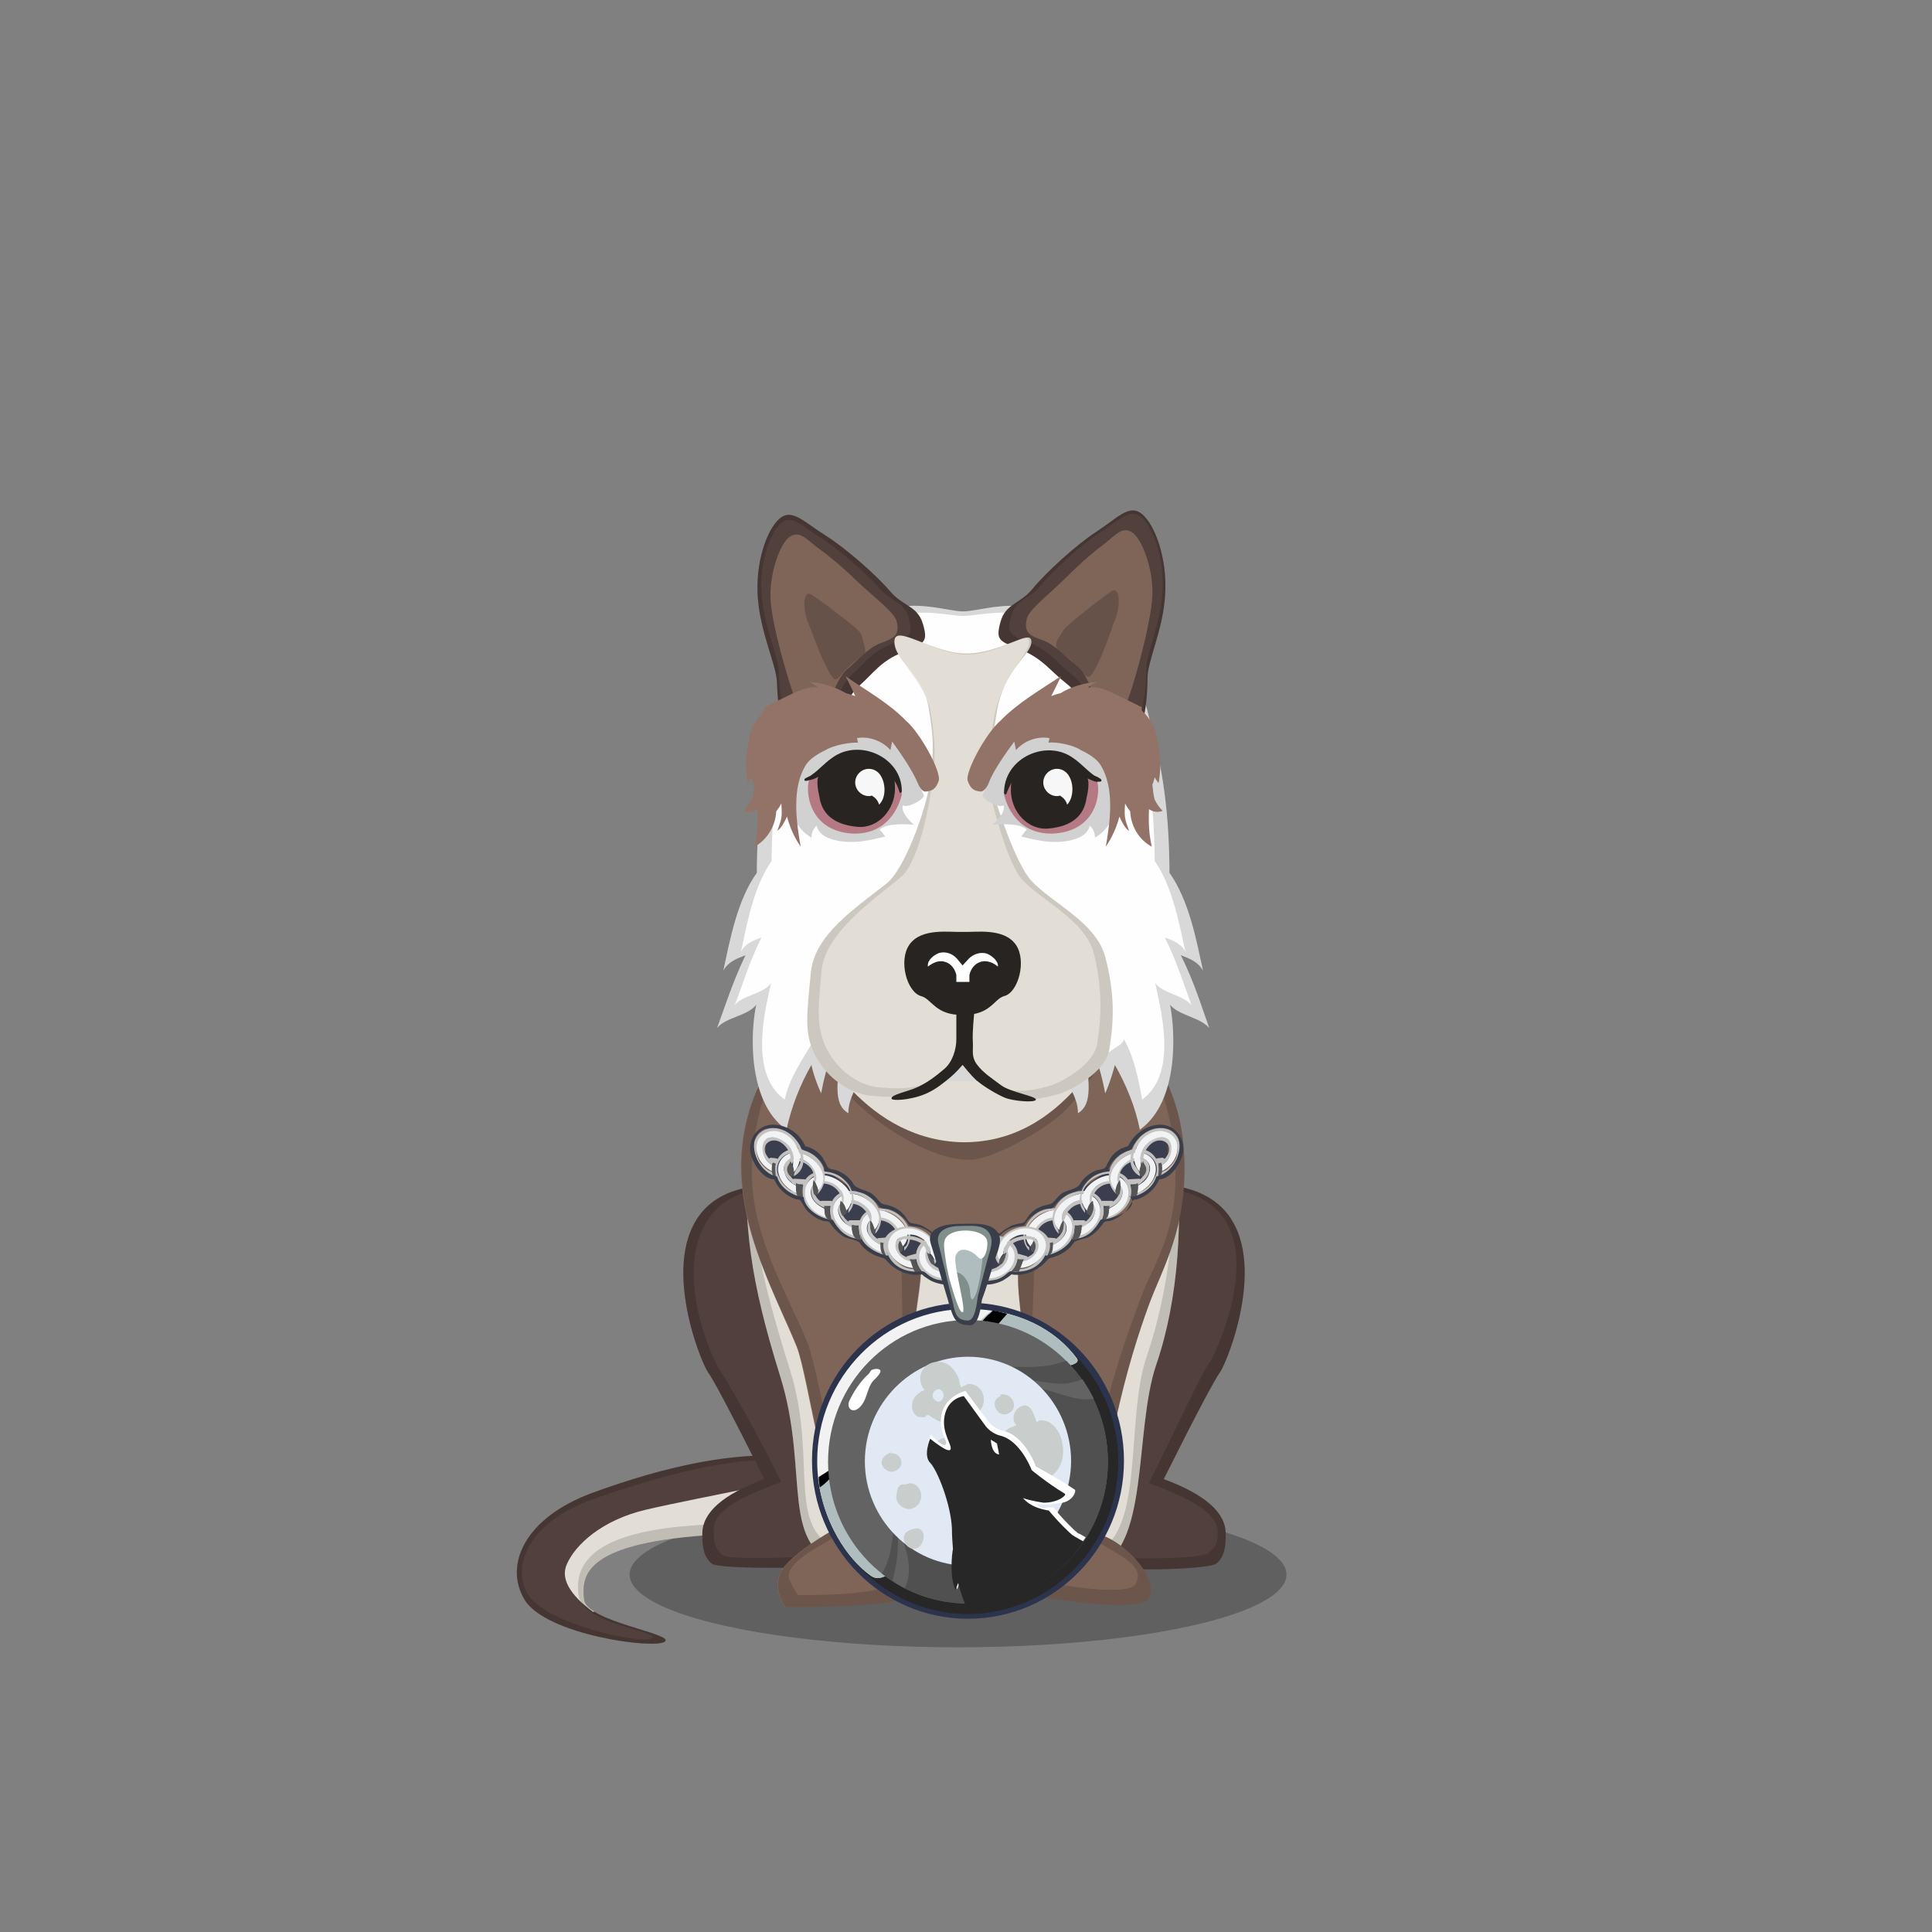 ﻿<?xml version="1.0" encoding="utf-8"?><!DOCTYPE svg PUBLIC "-//W3C//DTD SVG 1.1//EN" "http://www.w3.org/Graphics/SVG/1.1/DTD/svg11.dtd"><svg x="0" y="0" width="340px" height="340px" viewBox="0, 0, 340, 340" preserveAspectRatio="xMidYMid" font-size="0" id="a" enable-background="new 0 0 340 340" xmlns="http://www.w3.org/2000/svg" xmlns:xlink="http://www.w3.org/1999/xlink" xmlns:xml="http://www.w3.org/XML/1998/namespace" version="1.1"><rect x="0" y="0" width="340" height="340" fill="#808080" stroke="none"/><g id="b" fill="#000"><g id="c"><g transform="translate(0, 0) translate(0, 224)" id="d"><ellipse cx="168.6" cy="53.1" rx="57.8" ry="12.8" fill-opacity="0.25" id="e" /></g><g id="f"><g transform="translate(90.8, 85.2) translate(32, 179.5) scale(-1, 1) translate(-32, -179.5) translate(0, 153)" id="g"><g transform="translate(0, 17)" id="h"><path d="M30.7 15 C52.5 16.6 52.4 22.4 52 26.3 C51.6 30.2 36 32.3 37.8 33.7 C39.6 35.1 58.8 32.5 62.5 26.3 C66.2 20.1 62.3 11.8 50.5 7.5 C38.7 3.2 23 -1.1 10.1 2 C3.4 3.6 -3.8 8.7 3.9 12.4 C7.9 14.4 19 14.1 30.7 15 z" id="i" fill="#51403C" /><path d="M30.7 15 C52.5 16.6 52.4 22.4 52 26.3 C51.9 27.1 51.2 27.8 50.2 28.4 C50.3 28.4 50.4 28.5 50.4 28.5 C54.6 25.4 56.1 22.6 55.1 20.2 C53.6 16.6 48.8 12.3 41.2 10.5 C36.1 9.3 28.7 7.9 19.6 6 L12.4 6.8 L12.4 12.3 C12.4 12.6 13.5 13.3 15 14.1 C19.6 14.4 25.1 14.5 30.7 15 z" id="j" fill="#E2DED5" /><path d="M30.7 15 C19 14.1 7.9 14.4 3.9 12.4 C-3.8 8.7 3.4 3.6 10.1 2 C23 -1.1 38.7 3.2 50.5 7.5 C62.3 11.8 66.2 20.1 62.5 26.3 C58.8 32.5 39.6 35.1 37.8 33.7 C36 32.3 51.6 30.2 52 26.3 C52.4 22.4 52.5 16.6 30.7 15 z M33.4 13.3 C53.2 14.8 53.4 21.9 53 25.5 C52.8 27 51.1 28.7 48.2 29.9 C44.3 31.5 39.1 32.3 40.1 33.1 C41.7 34.3 59 30.6 62 25.2 C65 19.8 60.9 12.4 50.9 8.8 C40.9 5.2 24 0.1 14.4 2.2 C8.2 3.6 1.8 8.3 8.7 11.7 C12.4 13.5 22.8 12.4 33.4 13.3 z" opacity="0.15" id="k" /></g></g><g transform="translate(127.5, 273.3) scale(1) translate(-127.5, -273.3) translate(90.9, 84.8) translate(29, 123)" id="l"><g transform="translate(22.5, 34.5) scale(-1, 1) translate(-22.5, -34.5)" id="m"><path d="M0.5 21.2 C0.5 5.6 29.7 -5.2 40.3 4.4 C49.4 12.7 41.6 31.9 40.3 33.7 C39.4 34.9 36.1 41.1 30.4 52.5 C37.7 55.2 41.3 58.4 41.3 62.1 C41.3 63.8 41.3 66.1 39.6 67.4 C38.3 68.4 19.6 68.3 15.4 67.4 C11.2 66.5 0.3 66.2 0.5 57.8 C0.7 48.8 0.5 29.2 0.5 21.2 z" id="n" fill="#51403C" /><path d="M0.5 21.2 C0.5 5.6 29.7 -5.2 40.3 4.4 C49.4 12.7 41.6 31.9 40.3 33.7 C39.4 34.9 36.1 41.1 30.4 52.5 C37.7 55.2 41.3 58.4 41.3 62.1 C41.3 63.8 41.3 66.1 39.6 67.4 C38.3 68.4 19.6 68.3 15.4 67.4 C11.2 66.5 0.3 66.2 0.5 57.8 C0.7 48.8 0.5 29.2 0.5 21.2 z M2 21.6 C2 25.7 2.6 32.8 2.5 39.9 C2.4 45.8 1.6 51.8 1.6 55.7 C1.4 63.7 11.3 64.4 15.3 65.3 C19.3 66.2 36.4 66.9 37.7 65.9 C39.3 64.7 39.3 63 39.3 61.4 C39.3 57.9 34.4 55.6 27.4 53 C32.8 42.1 37.7 34 38.5 32.9 C40.9 28.4 47 12.6 38.4 4.6 C28.3 -4.5 2 6.8 2 21.6 z" opacity="0.15" id="o" /></g></g><g transform="translate(212.4, 273.3) scale(1) translate(-212.4, -273.3) translate(90.9, 84.8) translate(107, 157.5) scale(-1, 1) translate(-107, -157.5) translate(85, 123)" id="p"><g id="q"><path d="M42.8 20.7 C42.8 5.1 15.8 -5.2 5.2 4.4 C-3.9 12.7 3.9 31.9 5.2 33.7 C6.1 34.9 9.4 41.1 15.1 52.5 C7.8 55.2 4.2 58.4 4.2 62.1 C4.2 63.8 4.2 66.1 5.9 67.4 C7.2 68.4 24.3 69 30.1 67.4 C30.3 67.3 33.1 66.7 34 66.4 C37.5 65.2 42.4 63.3 42.7 59.9 C44.2 44.3 42.8 29.9 42.8 20.7 z" id="r" fill="#51403C" /><path d="M42.8 20.7 C42.8 29.9 44.2 44.3 42.7 59.9 C42.4 63.3 37.5 65.2 34 66.4 C33.1 66.7 30.3 67.3 30.1 67.4 C24.2 69 7.2 68.4 5.9 67.4 C4.2 66.1 4.2 63.8 4.2 62.1 C4.2 58.4 7.8 55.2 15.1 52.5 C9.4 41.1 6.1 34.9 5.2 33.7 C3.9 31.9 -3.9 12.7 5.2 4.4 C15.8 -5.2 42.8 5.1 42.8 20.7 z M41.8 20.4 C41.8 5.6 16.2 -4.4 6.1 4.8 C-2.5 12.6 6 30.7 7.3 32.4 C8.2 33.5 12.3 42.3 17.7 53.2 C10.8 55.8 5.6 58.3 5.6 61.8 C5.6 63.4 5.7 64.3 7.4 65.6 C8.6 66.5 24.1 67 29.7 65.5 C29.9 65.4 34.8 64.5 35.7 64.2 C39 63.1 41.6 60.9 41.9 57.7 C43.1 42.8 41.8 29.1 41.8 20.4 z" opacity="0.15" id="s" /></g></g><g transform="translate(90.9, 84.8) translate(37, 51)" id="t"><g transform="translate(3, 0)" id="u"><path d="M61.7 20.1 C61.7 36.4 64.4 34.7 66.1 39.3 C67.8 43.9 74.7 53 76 65.8 C77.3 78.6 76.6 92.6 72.6 104.3 C68.6 116 71.5 137.3 61.8 140 C61.5 140.1 29.8 143.1 18 140 C5.8 136.8 11.8 123.7 6.4 106.4 C1 89.1 0.1 80.3 0.4 65.8 C0.7 51.3 10.7 44.1 12.5 39.2 C14.3 34.3 16.6 32.5 16.6 20 C16.6 7.5 24.6 0.5 42.2 1 C47.5 1.2 61.7 3.7 61.7 20.1 z" id="v" fill="#E2DED5" /><path d="M61.7 20.1 C61.7 36.4 64.4 34.7 66.1 39.3 C67.8 43.9 74.7 53 76 65.8 C77.3 78.6 76.6 92.6 72.6 104.3 C68.6 116 71.5 137.3 61.8 140 C61.5 140.1 29.8 143.1 18 140 C5.8 136.8 11.8 123.7 6.4 106.4 C1 89.1 0.1 80.3 0.4 65.8 C0.7 51.3 10.7 44.1 12.5 39.2 C14.3 34.3 16.6 32.5 16.6 20 C16.6 7.5 24.6 0.5 42.2 1 C47.5 1.2 61.7 3.7 61.7 20.1 z M61.2 20.2 C61.2 4.2 47.3 1.7 42.1 1.5 C24.9 1 17.1 7.9 17.1 20.1 C17.1 32.3 14.8 34.1 13.1 38.9 C11.4 43.7 1.5 50.7 1.2 64.9 C0.9 79.1 2.8 88.3 8.1 105.2 C13.4 122.1 6.5 134.3 18.4 137.5 C29.9 140.5 61 137.6 61.3 137.5 C70.8 134.9 67 114.3 70.9 102.9 C74.8 91.5 76.5 77.5 75.2 64.9 C73.9 52.4 67.2 43.5 65.5 39 C63.8 34.5 61.2 36.1 61.2 20.2 z" opacity="0.15" id="w" /></g></g><g transform="translate(90.9, 84.8) translate(78.5, 145.5) scale(-1, 1) translate(-78.5, -145.5) translate(39, 92)" id="x"><path d="M68.1 2.7 C65.6 5.6 57.8 23.3 40.2 24.2 C21.5 24.9 13.3 5.5 10.6 0.9 C7 8.7 1.1 13.8 0.5 26.6 C-0.1 39.4 4.4 46.5 6.7 52.8 C8.4 57.4 10.7 64.5 12.6 73.4 C13.3 76.6 15 81.2 15 84.3 C15.3 96.3 17.5 91.7 13.2 94.2 C8.9 96.7 5.2 101.6 6.7 104.5 C8.2 107.4 29.2 104.1 30.2 102.9 C30.7 102.3 30.9 95.4 30.7 74 C30.6 70.2 29.5 64.3 29.2 57 C29.1 53.6 30 50.6 29.7 46.2 C33.7 48.7 35.2 49.7 38.2 49.6 C41 49.7 42.2 48 46.8 45.5 C46.8 49.8 47.8 53.2 47.9 56.9 C48 63.8 47.3 70.3 47.2 74 C46.9 94.5 47.2 102.3 48 103.5 C49.2 105.2 56.8 106.1 70.8 106 C72.5 103.2 72.5 100.8 70.8 98.8 C69.1 96.8 66.2 94.7 62.2 92.4 C63.3 83.7 63.9 81.2 65.2 75.5 C66.2 71 67.7 62.7 68.7 60.2 C72.3 51.4 78.4 40.6 78.5 28.7 C78.6 16.8 72.4 8 68.1 2.7 z" id="y" fill="#7F6458" /><path d="M68.1 2.7 C72.4 8 78.5 16.8 78.4 28.7 C78.3 40.6 72.2 51.4 68.6 60.2 C67.6 62.8 66 71 65.1 75.5 C63.9 81.2 63.2 83.7 62.1 92.4 C66.1 94.7 69 96.8 70.7 98.8 C72.4 100.8 72.4 103.2 70.7 106 C56.7 106.1 49.1 105.2 47.9 103.5 C47.1 102.3 46.8 94.5 47.1 74 C47.2 70.3 47.9 63.8 47.8 56.9 C47.7 53.1 46.7 49.8 46.7 45.5 C42.1 48 40.9 49.7 38.1 49.6 C35.1 49.7 33.6 48.7 29.6 46.2 C30 50.6 29 53.6 29.2 57 C29.5 64.3 30.6 70.2 30.7 74 C30.9 95.4 30.7 102.3 30.2 102.9 C29.2 104.1 8.2 107.4 6.7 104.5 C5.2 101.6 8.9 96.7 13.2 94.2 C17.5 91.7 15.3 96.3 15 84.3 C14.9 81.1 13.2 76.6 12.6 73.4 C10.7 64.5 8.4 57.5 6.7 52.8 C4.4 46.5 -0.1 39.4 0.5 26.6 C1.1 13.8 7 8.7 10.6 0.9 C13.3 5.5 21.5 24.9 40.2 24.2 C57.8 23.3 65.6 5.6 68.1 2.7 z M68.1 3.9 C66.9 6.2 63.6 12.3 57.5 17.9 C52.5 22.5 44.3 27.3 38.5 27.3 C34.8 27.5 26 22.6 22.4 19.5 C17.8 15.6 11.8 5.2 10.6 1.4 C7.1 8.9 2.7 15.8 2.1 28 C1.5 40.2 5.9 45.5 8.1 51.5 C9.7 55.9 12.8 63.9 14.6 72.4 C15.2 75.4 16.9 80.5 17 83.5 C17.3 94.9 18.7 92.8 14.6 95.2 C10.5 97.6 7.6 99.2 9 101.9 C10.4 104.6 27 101.6 28 100.4 C28.5 99.8 28.8 95.8 28.6 75.4 C28.5 71.7 27.6 64.9 27.3 57.9 C27.2 54.7 26.9 46.1 26.6 41.9 C30.4 44.3 35 48 37.9 47.9 C40.6 48 45.9 43.8 50.3 41.4 C50.3 45.5 50.1 52.2 50.1 55.8 C50.2 62.3 49.2 68.8 49.2 72.3 C48.9 91.8 49.3 99.6 50 100.8 C51.1 102.4 55.2 104 68.5 103.9 C70.1 101.2 70.8 100.5 69.2 98.6 C67.6 96.7 64.2 95 60.4 92.8 C61.5 84.5 62.1 79.7 63.3 74.3 C64.2 70 65.8 62 66.8 59.5 C70.2 51.1 76.5 41.1 76.6 29.8 C76.6 18.6 72.2 8.9 68.1 3.9 z" opacity="0.15" id="z" /></g></g><g transform="translate(169.6, 188) scale(1) translate(-169.6, -188)" id="a1"><g transform="translate(102.6, 81.3) translate(23, 25)" id="b1"><g id="c1"><g id="d1"><path d="M87.2 74.6 C85.9 71 84.6 66.6 82.2 61.8 C83.8 62.4 85.3 63 86.1 64.5 C84.9 58.9 83.6 52.1 80.2 47.3 C80.2 46.9 80.2 46.5 80.2 46.1 C80 31.9 77.9 25.5 76.4 19.1 C74 9 65.6 3.7 57.8 1.1 C52.1 -0.8 46.6 1.3 43.9 1.3 C41.2 1.3 35.7 -0.8 30 1.1 C22.1 3.8 13.7 9 11.4 19.1 C9.9 25.5 7.8 31.9 7.6 46.1 C7.6 46.5 7.6 46.9 7.6 47.3 C4.2 52 2.9 58.9 1.7 64.5 C2.5 63 4 62.4 5.6 61.8 C3.3 66.6 1.9 71.1 0.6 74.6 C2.1 72.7 6 72.5 7.5 70.5 C6.5 74.9 5.8 87.6 12.8 92.5 C13.7 88.4 15.2 84.6 17.2 81.1 C17.5 82.6 18.1 84.3 18.9 86.1 C19.9 80.8 20.9 78.7 22.5 77.6 C21.8 84 20.9 88 23.7 89.6 C23.6 86.7 26 83.3 28.4 80.2 C32.3 83 36.8 84 43.9 84 C51.1 83.9 55.5 83 59.4 80.2 C61.8 83.4 64.2 86.8 64.1 89.6 C66.8 88 66 84 65.3 77.6 C66.9 78.8 67.9 80.8 68.9 86.1 C69.7 84.3 70.2 82.6 70.6 81.1 C72.6 84.6 74.2 88.5 75 92.5 C82 87.5 81.2 74.9 80.3 70.5 C81.8 72.4 85.6 72.7 87.2 74.6 z" id="e1" fill="#FEFEFE" /><path d="M87.2 74.6 C85.6 72.7 81.8 72.4 80.3 70.5 C81.2 74.9 82 87.5 75 92.5 C74.2 88.5 72.6 84.6 70.6 81.1 C70.2 82.6 69.7 84.3 68.9 86.1 C67.9 80.8 66.9 78.8 65.3 77.6 C66 84 66.8 88 64.1 89.6 C64.2 86.8 61.8 83.4 59.4 80.2 C55.5 83 51.1 83.9 43.9 84 C36.8 84 32.3 83 28.4 80.2 C26 83.3 23.6 86.7 23.7 89.6 C20.9 88 21.8 84 22.5 77.6 C20.9 78.7 19.9 80.8 18.9 86.1 C18.1 84.3 17.5 82.6 17.2 81.1 C15.2 84.6 13.7 88.4 12.8 92.5 C5.8 87.6 6.5 74.9 7.5 70.5 C6 72.5 2.1 72.7 0.6 74.6 C1.9 71.1 3.3 66.6 5.6 61.8 C4 62.4 2.5 63 1.7 64.5 C2.9 58.9 4.2 52 7.6 47.3 C7.6 46.9 7.6 46.5 7.6 46.1 C7.8 31.9 9.9 25.5 11.4 19.1 C13.7 9 22.1 3.8 30 1.1 C35.7 -0.8 41.2 1.3 43.9 1.3 C46.6 1.3 52.1 -0.8 57.8 1.1 C65.6 3.7 74 9 76.4 19.1 C77.9 25.5 80 31.9 80.2 46.1 C80.2 46.5 80.2 46.9 80.2 47.3 C83.6 52.1 84.9 58.9 86.1 64.5 C85.3 63 83.8 62.4 82.2 61.8 C84.6 66.6 85.9 71 87.2 74.6 z M84.1 70.6 C82.8 67.2 81.6 63.1 79.4 58.7 C80.9 59.2 82.3 59.8 83 61.2 C81.9 56 80.7 49.7 77.6 45.2 C77.6 44.9 77.6 44.5 77.6 44.1 C77.4 31 75.4 25 74 19.1 C71.8 9.7 64 4.8 56.8 2.4 C51.5 0.6 46.4 2.1 43.9 2.1 C41.4 2.1 36.3 0.6 31 2.4 C23.7 4.9 15.9 9.7 13.8 19.1 C12.4 25 10.4 31 10.2 44.1 C10.2 44.5 10.2 44.9 10.2 45.2 C7.1 49.6 5.9 56 4.8 61.2 C5.5 59.8 6.9 59.2 8.4 58.7 C6.2 63.1 5 67.3 3.7 70.6 C5.1 68.8 8.8 68.6 10.1 66.7 C9.2 70.8 6 82.6 12.5 87.2 C13.3 83.3 15.9 79.8 17.7 76.6 C18 78 18.4 79 19.1 80.7 C20.1 75.8 22.6 74.4 24.1 73.3 C23.4 79.3 22.4 82 24.2 83.6 C24.8 81.2 27.3 78.6 29.5 75.7 C33.1 78.3 37.3 80 43.9 80 C50.6 79.9 54.7 78.3 58.3 75.7 C60.5 78.7 63.8 81 63.7 83.6 C66.2 82.1 64.4 79.3 63.7 73.3 C65.2 74.4 67.7 75.1 68.7 80 C69.4 78.3 71.8 78 72.2 76.6 C74 79.8 74.7 83.4 75.4 87.2 C81.9 82.5 78.5 70.8 77.7 66.7 C79 68.5 82.6 68.8 84.1 70.6 z" opacity="0.15" id="f1" /></g></g></g><g transform="translate(106.5, 83.8) translate(21, 2)" id="g1"><g transform="translate(18.021, 23.288) scale(-1, 1) rotate(-6, 0, 0) translate(-18.021, -23.288) translate(2.521, 1.788)" id="h1"><path d="M1.7 25.8 C-1.9 23.8 -2.7 23.7 -1.4 20.5 C-0.1 17.3 2.4 17.8 5 15.3 C7.6 12.8 13.5 8.6 17.4 6.7 C21.3 4.8 23.7 2.5 25.7 4.7 C27.7 6.9 29.1 12.8 28 18.9 C26.9 25 23.5 30.4 23.1 33.3 C22.7 36.2 21.9 40.6 20.2 42.9 C19.7 43.6 18.2 45.3 17.3 45.8 C15.4 46.7 14 44.9 12.6 41.3 C12.3 40.4 10.5 34.3 8.6 32.4 C6.3 29.9 5.4 27.8 1.7 25.8 z" id="i1" fill="#51403C" /><path d="M1.7 25.8 C-1.9 23.8 -2.7 23.7 -1.4 20.5 C-0.1 17.3 2.4 17.8 5 15.3 C7.6 12.8 13.5 8.6 17.4 6.7 C21.3 4.8 23.7 2.5 25.7 4.7 C27.7 6.9 29.1 12.8 28 18.9 C26.9 25 23.5 30.4 23.1 33.3 C22.7 36.2 21.9 40.6 20.2 42.9 C19.7 43.6 18.2 45.3 17.3 45.8 C15.4 46.7 14 44.9 12.6 41.3 C12.3 40.4 10.5 34.3 8.6 32.4 C6.3 29.9 5.4 27.8 1.7 25.8 z M3.9 24.6 C7.2 26.4 8 28.3 10 30.5 C11.7 32.2 13.3 37.7 13.6 38.5 C14.8 41.7 16.1 43.4 17.8 42.5 C18.6 42.1 19.9 40.5 20.4 39.9 C21.9 37.8 22.6 33.9 23 31.3 C23.4 28.7 26.4 23.8 27.4 18.3 C28.4 12.8 27.1 7.5 25.4 5.5 C23.6 3.5 21.5 5.6 18 7.3 C14.5 9 9.3 12.8 6.9 15 C4.5 17.2 2.4 16.8 1.2 19.7 C0 22.6 0.7 22.8 3.9 24.6 z" opacity="0.15" id="j1" /><path d="M5.7 24.6 C3.7 23.6 2.3 23 3.3 20.4 C3.9 18.9 7.5 16.8 10.9 14.2 C13.3 12.3 16.2 10.3 18 9.3 C20.6 7.8 21.8 6.3 23.5 7.6 C25.1 8.9 26.5 14.5 25.7 19.2 C24.9 24 20 35.8 18.7 37.6 C17.4 39.4 16.1 42.4 14.5 38.2 C12.9 34 12.6 31.4 10.9 29.6 C9.2 27.8 7.7 25.6 5.7 24.6 z" id="k1" fill="#7F6458" /><path d="M8.2 26.4 C8.3 25.4 9.1 23.7 9.3 23.3 C9.6 22.7 12.3 21.1 14.6 19.7 C15.6 19 18.6 17.4 18.6 17.4 C20.2 16.5 20.1 19.9 18.6 22.6 C17.7 24.2 15.1 29.9 13.3 31.6 C12.7 32.2 12.2 31.1 11 29.5 C9.9 28.1 8.1 26.8 8.2 26.4 z" opacity="0.5" id="l1" fill="#51403C" /></g></g><g transform="translate(88, 83.8) translate(100.9, 24.5) scale(-1, 1) translate(-100.9, -24.5) translate(82.4, 0)" id="m1"><g transform="translate(18.192, 24.485) scale(-1, 1) rotate(-7, 0, 0) translate(-18.192, -24.485) translate(2.692, 2.485)" id="n1"><path d="M5.4 26.9 C1.8 24.9 1 24.8 2.3 21.6 C3.6 18.4 6.1 18.9 8.7 16.4 C11.3 13.9 17.2 9.7 21.1 7.8 C25 5.9 27.4 3.6 29.4 5.8 C31.4 8 32.8 14 31.7 20.1 C30.7 26.2 27.1 31.6 26.8 34.5 C26.4 37.4 25.6 41.8 23.9 44.1 C23.4 44.8 21.9 46.5 21 47 C19.1 47.9 18.5 47.3 17.1 43.7 C16.8 42.8 17 42 16.7 41.2 C15.3 37.5 14.2 35.4 12.3 33.5 C9.9 31.1 9 29 5.4 26.9 z" id="o1" fill="#51403C" /><path d="M5.4 26.9 C1.8 24.9 1 24.8 2.3 21.6 C3.6 18.4 6.1 18.9 8.7 16.4 C11.3 13.9 17.2 9.7 21.1 7.8 C25 5.9 27.4 3.6 29.4 5.8 C31.4 8 32.8 14 31.7 20.1 C30.7 26.2 27.1 31.6 26.8 34.5 C26.4 37.4 25.6 41.8 23.9 44.1 C23.4 44.8 21.9 46.5 21 47 C19.1 47.9 18.5 47.3 17.1 43.7 C16.8 42.8 17 42 16.7 41.2 C15.3 37.5 14.2 35.4 12.3 33.5 C9.9 31.1 9 29 5.4 26.9 z M7.1 25.9 C10.4 27.8 11.2 29.8 13.4 32 C15.1 33.8 16.2 35.7 17.4 39.1 C17.7 39.8 17.5 40.6 17.8 41.4 C19.1 44.7 19.6 45.3 21.4 44.4 C22.2 43.9 23.6 42.4 24.1 41.7 C25.7 39.6 26.4 35.5 26.8 32.8 C27.1 30.1 30.4 25.1 31.3 19.5 C32.3 13.9 31 8.3 29.2 6.3 C27.4 4.3 25.2 6.4 21.6 8.1 C18 9.8 12.6 13.7 10.2 16 C7.8 18.3 5.5 17.8 4.3 20.8 C3.1 23.8 3.8 24.1 7.1 25.9 z" opacity="0.15" id="p1" /><path d="M9.4 25.7 C7.4 24.7 6 24.1 7 21.5 C7.6 20 11.2 17.9 14.6 15.3 C17 13.4 19.9 11.4 21.7 10.4 C24.3 8.9 25.5 7.4 27.2 8.7 C28.8 10 30.2 15.6 29.4 20.3 C28.6 25.1 23.7 36.9 22.4 38.7 C21.1 40.5 19.8 43.5 18.2 39.3 C16.6 35.1 16.3 32.5 14.6 30.7 C12.9 29 11.4 26.8 9.4 25.7 z" id="q1" fill="#7F6458" /><path d="M11.5 26.9 C11.6 25.9 12.8 24.9 13 24.5 C13.3 23.9 16 22.3 18.3 20.9 C19.3 20.2 22.3 18.6 22.3 18.6 C23.9 17.7 23.8 21.1 22.3 23.8 C21.4 25.4 18.8 31.1 17 32.8 C15.8 33.9 14.9 30.4 14.4 30.5 C13.3 28.9 11.4 27.8 11.5 26.9 z" opacity="0.5" id="r1" fill="#51403C" /></g></g><g id="s1"><g transform="translate(90.7, 101.9) translate(51, 9)" id="t1"><g id="u1"><path d="M11.3 81.9 C14.4 82.2 18.5 82.4 21 81.1 C23.7 79.7 25.2 78.3 27.4 75.9 C29.9 79.4 32 80.5 35.2 81.9 C38.2 83.3 42.2 82.3 44.7 81.6 C47.2 80.8 52.9 77.6 53.5 73.9 C54.2 69.7 54.7 64.6 52.8 57.5 C51.2 51.4 43.5 48.1 39.8 44.1 C37.1 41.2 33.5 30.4 33.2 28.7 C32.4 25.3 32.5 21.7 33.7 14.5 C34.9 6.9 39.8 4.5 39.8 2 C39.8 -0.4 34.7 4 28.5 4.1 C22.4 4.2 15.7 -1.3 15.7 2 C15.7 5.4 20.7 7.8 21.7 13.5 C22.7 19.2 22.7 22.1 21.7 28.1 C21.1 31.6 17.6 42 14.3 44.6 C8.6 49.1 1.7 53.6 1 60.2 C0.4 66.9 -0.3 70.7 1.6 74.5 C4 79.3 8.2 81.5 11.3 81.9 z" id="v1" fill="#E2DED5" /><path d="M35.3 9.4 C34.6 10.8 34 12.5 33.7 14.5 C32.5 21.7 32.4 25.3 33.2 28.7 C33.5 30.4 37.1 41.2 39.8 44.1 C43.5 48.1 51.2 51.4 52.8 57.5 C54.7 64.6 54.2 69.7 53.5 73.9 C52.9 77.6 47.2 80.8 44.7 81.6 C42.2 82.3 38.2 83.3 35.2 81.9 C32 80.5 29.9 79.4 27.4 75.9 C25.2 78.3 23.7 79.7 21 81.1 C18.5 82.4 14.4 82.2 11.3 81.9 C8.2 81.5 4 79.3 1.6 74.5 C-0.3 70.7 0.4 66.9 1 60.2 C1.7 53.6 8.6 49.1 14.3 44.6 C17.6 42 21.1 31.6 21.7 28.1 C22.7 22.1 22.7 19.2 21.7 13.5 C21.6 12.9 21.5 12.4 21.3 11.9 C20.2 9.3 18.3 7.1 17 5.2 C16.2 4.1 15.7 3.1 15.7 2 C15.7 -1.3 22.4 4.2 28.5 4.1 C34.7 4 39.8 -0.4 39.8 2 C39.8 3.3 38.5 4.5 37.1 6.4 C38.4 4.5 39.4 3.2 39.4 2.1 C39.4 -0.2 34.3 4.2 28.6 4.3 C23 4.4 15.7 -1.2 15.7 1.9 C15.7 2.9 16.2 4 17 5.2 C18.3 7 20.3 9 21.3 11.9 C21.7 12.8 22 13.7 22.1 14.6 C23 20.1 23 22.9 22.1 28.6 C21.6 32 19.8 41 16.8 43.5 C11.5 47.8 3.6 53.4 2.9 59.8 C2.3 66.2 1.9 69.6 3.6 73.3 C5.8 77.9 9.7 80 12.5 80.4 C15.4 80.7 19.1 80.9 21.4 79.6 C23.9 78.3 25.3 76.9 27.3 74.6 C29.6 78 31.5 79 34.5 80.4 C37.3 81.7 41 80.8 43.3 80.1 C45.6 79.3 50.9 76.3 51.4 72.7 C52 68.7 52.5 63.8 50.8 56.9 C49.3 51 41.5 47.6 38.1 43.8 C35.6 41 33 30.8 32.7 29.2 C32 25.9 32.1 22.5 33.2 15.6 C33.6 13.2 34.4 11.1 35.3 9.4 z" opacity="0.1" id="w1" /></g></g><g transform="translate(91, 102.3) translate(65, 74)" id="x1"><path d="M4.2 17 C7.4 16.4 9.1 15 10.5 13.9 C11.4 13.2 12.4 12.3 13.4 11.1 C14.7 12.7 15.6 13.7 16.2 14.1 C17 14.8 19.4 16.3 20.9 16.9 C22.4 17.5 26.3 17.8 26.3 17.2 C26.3 16.6 21.8 15.9 20.2 14.7 C18.6 13.5 17 12.5 15.9 11 C14.9 9.6 15.3 8.6 15.2 7 C15.1 5 15.4 2.8 15.5 1.3 C15.6 -0.7 12.3 -0.1 12.3 1.3 C12.3 2.7 12.3 4.8 12.3 6.6 C12.3 8.4 11.6 10.6 10.2 11.8 C8.8 13 6.9 14.5 4.8 15.3 C3.5 15.8 0.8 16.4 0.9 17 C0.8 17.4 2.9 17.3 4.2 17 z" id="y1" fill="#282421" /></g><g transform="translate(169.4, 171.3) scale(1) translate(-169.4, -168.3) translate(110.4, 105.2) translate(48, 55)" id="z1"><g id="a2"><path d="M20.4 3.1 C18.3 0 13.2 0.9 11 0.8 C8.8 0.9 3.7 0 1.6 3.1 C-0.3 5.9 1.2 11.4 3.7 12.1 C5.6 12.6 6.2 15.5 11 15.4 C15.9 15.5 16.5 12.6 18.3 12.1 C20.8 11.5 22.3 5.9 20.4 3.1 z" id="b2" fill="#282421" /><path d="M15.2 4.6 C14.1 4.3 12.9 4.7 12.1 5.5 L11 6.7 L10 5.5 C9.2 4.6 8 4.2 6.9 4.5 C6 4.8 4.7 5.8 4.9 6.9 C5.8 6.2 6.9 5.7 8 6.1 C9 6.4 9.7 7.4 9.9 8.4 L9.9 9.6 L11 9.6 L12.2 9.6 L12.2 8.4 C12.4 7.4 13.1 6.4 14.1 6.1 C15.2 5.7 16.4 6.2 17.2 6.9 C17.4 6 16.1 4.9 15.2 4.6 z" id="c2" fill="#FEFEFE" /></g></g><g transform="translate(107.7, 84.4) translate(23, 34)" id="d2"><g transform="translate(8, 9)" id="e2"><path d="M5.3 3.2 C8.3 1.4 12.4 0.2 15.8 1 C18.2 1.5 22.8 5.2 24.1 10.9 C23.7 10.7 23.4 10.6 22.9 10.4 C23.2 11.1 23.6 11.9 23.9 12.6 C23.7 13.5 20.8 14.9 20.2 14.3 C19.8 15.5 21.3 17 22.1 17.7 C22 17.8 17.6 17.2 16.1 18.6 C16.7 19.2 16.7 19.4 17.1 19.8 C14.7 20.4 12.2 21 9.7 20.7 C7.9 20.5 5.5 19.9 5 17.9 C4.4 18.5 4.1 19.2 4.1 20 C1.3 18.4 -0.2 15 0.1 11.8 C0.5 8.4 2.3 5 5.3 3.2 z" id="f2" fill="#D1D1D1" /><path d="M3.7 9.8 C8.9 5.9 20.1 5.8 20 12.5 C19.9 12.7 18.6 19.5 11.4 19.3 C3.6 18.9 3 11.8 3.7 9.8 z" id="g2" fill="#B57983" /><path d="M7.7 6 C6.4 6.9 5.4 8.1 4.1 9 C3.9 9.2 3 9.5 2.9 9.7 C2.7 10.2 3.4 10 3.7 9.9 C4.3 9.8 4.8 9.6 5.3 9.3 C5 10 5.2 11.6 5.5 12.8 C5.9 15.7 7.9 17.7 12.1 18.1 C15.8 18.5 18.8 15.1 18.8 11.4 C18.8 10.9 18.8 10.5 18.7 10 C19.1 10.6 19.4 11.3 19.6 12 C19.7 12.3 19.9 12.1 20 11.9 C20.1 5.9 12.5 2.4 7.7 6 z" id="h2" fill="#282421" /><path d="M16.4 9.3 C16 8.5 15.2 7.9 14.2 7.9 C12.9 7.9 11.8 9 11.8 10.3 C11.8 11.6 12.9 12.7 14.2 12.7 C14.4 12.7 14.5 12.7 14.7 12.6 C15.4 13 15.8 13.5 16 14.2 C17.2 13.1 17.2 10.7 16.4 9.3 z" id="i2" fill="#F7F7F7" /><path d="M-5.4 15.2 C-5.3 17.4 -5.4 19.5 -5.9 21.6 C-3.7 20.4 -2.2 17.9 -2.1 15.4 C-1.8 15 -1.5 14.6 -1.2 14 C-1 16.6 -1.2 16.8 -1.9 18.8 C-1.2 18.3 -0.7 17.4 -0.2 16.3 C0.3 18.2 1.1 20 2.2 21.6 C1.4 17 0.6 11.1 3.2 7.1 C3.8 6.2 5.1 5.3 6.6 4.6 C8 3.7 11.1 3.2 12.3 3.3 C12.2 3 12.2 2.7 12.1 2.5 C14.2 2.1 16.6 3 18 4.6 C18.1 4.1 18.2 3.6 18.3 3.1 C19.7 5 21.9 8.2 22.8 10.4 C23.2 11.4 23.8 12 24.2 11.9 C25.3 11.8 26 11.5 26.5 10 C27 8.5 23.3 1.6 20.7 -0.6 C17.7 -3.7 13.7 -5.9 10.1 -8.4 C10.7 -7.2 11.3 -6.1 11.8 -4.9 C11.3 -5.1 10.8 -5.2 10.2 -5.4 C8.3 -6.5 6.1 -7.2 3.8 -7.4 C4.3 -7.1 4.8 -6.7 5.4 -6.4 C3.9 -6.7 2.3 -6 0.9 -5.4 C0.4 -5.2 -3.6 -3.2 -4.2 -2.9 C-4.2 -2.7 -4.2 -2.5 -4.1 -2.4 C-5.9 -0.7 -6.7 1.1 -6.9 3 C-6.9 3.1 -7 3.3 -7 3.4 C-7.5 5.7 -7.5 8.1 -7.1 10.4 C-6.9 10.1 -6.7 9.7 -6.4 9.4 C-6.3 9.8 -6.2 10.1 -6.1 10.5 C-6.1 10.6 -6.1 10.7 -6 10.7 C-6 11.7 -6.1 12.6 -6.4 13.3 C-6.8 14 -7.2 14.7 -7.8 15.3 C-7 15.7 -6.1 15.5 -5.4 15 C-5.4 15.1 -5.4 15.2 -5.4 15.2 z M-3.9 9.2 L-3.9 9.2 L-3.9 9.2 z" id="j2" fill="#937367" /></g></g><g transform="translate(108.8, 84.4) translate(61, 34)" id="k2"><g id="l2"><path d="M21.7 12.2 C18.7 10.4 14.6 9.2 11.2 10 C8.8 10.5 4.2 14.2 2.9 19.9 C3.3 19.7 3.6 19.6 4.1 19.4 C3.8 20.1 3.4 20.9 3.1 21.6 C3.3 22.5 6.2 23.9 6.8 23.3 C7.2 24.5 5.7 26 4.9 26.7 C5 26.8 9.4 26.2 10.9 27.6 C10.3 28.2 10.3 28.4 9.9 28.8 C12.3 29.4 14.8 30 17.3 29.7 C19.1 29.5 21.5 28.9 22 26.9 C22.6 27.5 22.9 28.2 22.9 29 C25.7 27.4 27.2 24 26.9 20.8 C26.5 17.4 24.7 14 21.7 12.2 z" id="m2" fill="#D1D1D1" /><path d="M23.2 18.8 C18 14.9 6.8 14.8 6.9 21.5 C7 21.7 8.3 28.5 15.5 28.3 C23.4 27.9 24 20.8 23.2 18.8 z" id="n2" fill="#B57983" /><path d="M24 18.8 C23.9 18.6 23.1 18.2 22.8 18.1 C21.5 17.2 20.5 16 19.2 15.1 C14.4 11.5 6.8 15 6.9 21.2 C7 21.4 7.2 21.5 7.3 21.3 C7.5 20.7 7.9 20 8.2 19.3 C8.1 19.7 8.1 20.2 8.1 20.7 C8.1 24.4 11.1 27.8 14.8 27.4 C19 27 21 25 21.4 22.1 C21.7 20.9 21.9 19.3 21.6 18.6 C22.1 18.8 22.6 19.1 23.2 19.2 C23.6 19.1 24.2 19.3 24 18.8 z" id="o2" fill="#282421" /><path d="M18.4 18.3 C18 17.5 17.2 16.9 16.2 16.9 C14.9 16.9 13.8 18 13.8 19.3 C13.8 20.6 14.9 21.7 16.2 21.7 C16.4 21.7 16.5 21.7 16.7 21.6 C17.4 22 17.8 22.5 18 23.2 C19.1 22.1 19.2 19.7 18.4 18.3 z" id="p2" fill="#F7F7F7" /><path d="M32.4 24 C33.1 24.5 34 24.6 34.8 24.3 C34.2 23.7 33.8 23.1 33.4 22.3 C33.2 21.6 33.1 20.7 33 19.7 C33 19.6 33 19.5 33.1 19.5 C33.2 19.1 33.3 18.8 33.4 18.4 C33.6 18.7 33.8 19.1 34.1 19.4 C34.5 17.1 34.5 14.7 34 12.4 C34 12.3 33.9 12.1 33.9 12 C33.7 10.1 32.9 8.3 31.1 6.6 C31.1 6.4 31.1 6.2 31.2 6.1 C30.6 5.8 26.6 3.8 26.1 3.6 C24.7 2.9 23.2 2.3 21.6 2.6 C22.1 2.3 22.6 1.9 23.2 1.6 C21 1.8 18.8 2.4 16.8 3.6 C16.3 3.7 15.7 3.9 15.2 4.1 C15.8 2.9 16.4 1.8 16.9 0.6 C13.3 3 9.3 5.3 6.3 8.4 C3.7 10.6 0 17.5 0.5 19 C1 20.5 1.7 20.8 2.8 20.9 C3.2 20.9 3.8 20.4 4.2 19.4 C5 17.2 7.3 14 8.7 12.1 C8.8 12.6 8.9 13.1 9 13.6 C10.4 12 12.7 11.1 14.9 11.5 C14.8 11.8 14.8 12.1 14.7 12.3 C16 12.1 19.1 12.7 20.4 13.6 C21.9 14.3 23.2 15.2 23.8 16.1 C26.4 20.2 25.6 26 24.8 30.6 C25.9 29 26.7 27.2 27.2 25.3 C27.7 26.4 28.2 27.4 28.9 27.8 C28.2 25.8 28 25.6 28.2 23 C28.5 23.6 28.8 24 29.1 24.4 C29.2 26.9 30.6 29.4 32.9 30.6 C32.4 28.5 32.3 26.3 32.4 24.2 C32.4 24.2 32.4 24.1 32.4 24 z M30.9 18.3 C30.9 18.3 30.9 18.2 30.9 18.3 C30.9 18.2 30.9 18.3 30.9 18.3 z" id="q2" fill="#937367" /></g></g></g></g></g><g id="r2"><g transform="matrix(1, 0, 0, 1, 0, -0.02)"><g transform="translate(130.86, 197.759) scale(0.912, 0.924)"><g transform="translate(343, 2217) translate(-2566.7, -2782)" id="s2"><g transform="translate(19, 37)" id="t2"><path d="M2248 622.3 C2231.4 622.3 2217.9 608.9 2217.9 592.2 C2217.9 575.5 2231.3 562.1 2248 562.1 C2264.6 562.1 2278.1 575.5 2278.1 592.2 C2278.1 608.9 2264.6 622.3 2248 622.3 z" id="u2" fill="#2C334D" /><path d="M2248 621.4 C2232 621.4 2219 608.4 2219 592.4 C2219 576.4 2232 563.4 2248 563.4 C2264 563.4 2277 576.4 2277 592.4 C2277 608.3 2264 621.4 2248 621.4 z" id="v2" fill="#272727" /><path d="M2242.8 608.8 C2258.8 608.8 2271.3 604.9 2271.3 588.9 C2271.3 586.3 2259.5 579.5 2259.2 577.2 C2258.6 574.1 2270.6 575 2269 572.7 C2264.9 567.3 2257.8 563.3 2247.9 563.3 C2231.9 563.3 2218.9 576.3 2218.9 592.3 C2218.9 601.6 2223.7 610.2 2229.3 614.1 C2232.6 616.4 2236.1 608.8 2242.8 608.8 z" id="w2" fill="#F2F2F2" /><g transform="translate(0, 1)" id="x2"><g id="y2"><g id="z2"><g id="a3"><path d="M2219.1 594.7 C2223 593 2227.4 591.8 2230.2 589.6 C2233 587.6 2235 584.9 2237 582.1 C2241.4 576.2 2246.2 567.6 2252.6 562.6 C2260 563.7 2265.6 567.2 2269 571.7 C2270.7 573.9 2258.6 573.1 2259.2 576.2 C2259.3 577 2261.1 578.6 2263.3 580.3 C2260.9 580.3 2258.7 579.5 2256.9 577.5 C2255.6 576.1 2254.7 574.9 2254.3 573 C2253.8 570.6 2253.9 568.8 2254.4 566.5 L2258.2 598 C2256.2 600.9 2254 604.2 2251.6 607.3 C2248.9 607.7 2245.8 607.8 2242.8 607.8 C2236.1 607.8 2232.5 615.5 2229.2 613.1 C2224.4 609.7 2220.1 602.6 2219.1 594.7 z" id="b3" fill="#B0BDBF" /></g></g></g><g transform="translate(26, 0)" id="c3"><g id="d3"><g id="e3"><path d="M2226.8 562.6 C2227.7 562.7 2228.6 563 2229.5 563.2 L2229.5 563.3 C2228.2 564.7 2226.9 566.5 2225.1 567.4 C2224.9 567.6 2224.5 567.8 2224.2 567.9 C2221.4 568.7 2223.3 566.2 2224.2 565.2 C2224.8 564.6 2225.3 564 2225.9 563.4 C2226.3 563.2 2226.5 562.9 2226.8 562.6 z" id="f3" /></g></g></g><g id="g3"><g id="h3"><path d="M2242.8 607.8 C2258.8 607.8 2271.3 603.9 2271.3 587.9 C2271.3 585.3 2259.5 578.5 2259.2 576.2 C2258.6 573.1 2270.6 574 2269 571.7 C2264.9 566.3 2257.8 562.3 2247.9 562.3 C2231.9 562.3 2218.9 575.3 2218.9 591.3 C2218.9 600.6 2223.7 609.2 2229.3 613.1 C2232.6 615.4 2236.1 607.8 2242.8 607.8 z" id="i3" fill="none" /></g><g id="j3"><path d="M2219.4 596.3 C2219.3 595.6 2219.2 595 2219.2 594.3 C2221 593.2 2222.4 592.3 2224.2 590.8 L2223.4 592.2 C2222.3 593.6 2220.9 595.3 2219.4 596.3 z" id="k3" /></g></g></g><path d="M2248 619.4 C2233 619.4 2221 607.3 2221 592.4 C2221 577.5 2233.1 565.4 2248 565.4 C2262.9 565.4 2275 577.5 2275 592.4 C2275 607.2 2262.9 619.4 2248 619.4 z" id="l3" fill="#636363" /><path d="M2228.9 575.6 C2227.4 576.9 2226 578.9 2225.1 580.8 C2224.5 582.2 2225.7 583.2 2226.9 582.2 C2228.6 580.8 2228.4 578.5 2229.7 577 C2230.1 576.6 2231.2 575.6 2231.1 575.1 C2231 574.5 2229.7 574.7 2229.3 575" id="m3" fill="#FFF" /><path d="M2267 573.2 C2272 578.2 2275 584.9 2275 592.4 C2275 607.4 2262.9 619.4 2248 619.4 C2241.8 619.4 2236 617.3 2231.4 613.7 C2232.3 612.2 2232.9 610.3 2233.2 608.6 C2234.1 603.5 2233.7 598.2 2234.7 593.2 C2235.6 589 2237.9 585.1 2240.6 581.8 C2242.3 579.9 2243.9 578 2245.9 576.6 C2252.3 572.4 2259.2 575.7 2265.9 573.5 C2266.4 573.3 2266.8 573.3 2267 573.2 z" id="n3" fill="#505050" /><path d="M2270.1 576.7 C2270.9 577.9 2271.6 579.1 2272.3 580.4 C2271.4 580.6 2270.2 580.5 2269.4 580.4 C2265.5 579.8 2262.1 577.8 2258.1 577.9 L2256.1 577 C2259.8 576.2 2263.4 577.8 2267.1 577.5 C2267.9 577.3 2269 577.1 2270.1 576.7 z M2233.4 615 C2233.9 613.6 2234.1 612.2 2234.3 610.8 C2234.5 609 2234.5 607.1 2234.5 605.3 C2234.4 605.2 2234.4 604.9 2234.3 604.8 L2234.5 604.6 C2234.5 604.8 2234.5 605.1 2234.5 605.3 C2235.8 607.9 2237.1 611.9 2236.4 614.8 C2236.3 615.4 2236 615.9 2235.8 616.5 C2235 616.1 2234.2 615.6 2233.4 615 z" id="o3" fill="#636363" /><path d="M2248 612.2 C2237 612.2 2228.1 603.2 2228.1 592.3 C2228.1 581.4 2237.1 572.4 2248 572.4 C2259 572.4 2267.9 581.4 2267.9 592.3 C2267.8 603.2 2259 612.2 2248 612.2 z" id="p3" fill="#E1EAF4" /><path d="M2242.2 575.4 L2242.3 575 C2242.3 575.2 2242.3 575.3 2242.2 575.4 z M2242.2 575.4 C2242.3 575.4 2242.4 575.4 2242.6 575.4 C2243.8 575.4 2242.4 577.5 2242.1 576.3 C2242.1 576.2 2242.1 575.9 2242.1 575.8 C2242.2 575.6 2242.2 575.5 2242.2 575.4 z M2241.2 580 C2241.2 580.4 2242.4 581.7 2243.1 580.4 C2243.6 579.7 2243.2 578.9 2242.5 578.6 C2242 578.5 2241.1 578.9 2241.2 580 z M2254.3 579.9 C2252.1 580.6 2253.4 583.9 2255.5 583.3 C2258.1 582.5 2256.7 579.1 2254.2 579.6 L2254.3 579.9 z M2239.6 578.8 C2237.6 576.2 2239.5 573 2242.8 573.4 C2244.5 573.6 2245.6 575.1 2246.2 576.5 C2246.4 577 2246.3 577.7 2246.7 578.2 C2246.8 578.3 2246.9 578 2247.1 578 C2247.3 577.9 2247.6 577.8 2247.9 577.6 C2248.7 577.5 2249.6 577.8 2250.1 578.3 C2250.9 579 2251.2 580.2 2251 581.2 C2250.5 583.8 2247.7 584.1 2245.6 583.6 C2245.4 583.5 2245.4 584.1 2245.1 584.3 C2244.7 584.7 2244.2 584.9 2243.7 584.9 C2242.3 585 2241.5 584.1 2240.3 583.5 C2240.1 583.4 2239.9 583.7 2239.7 583.9 C2239.2 584 2238.8 583.9 2238.3 583.8 C2236.9 583.1 2236.9 580.9 2237.9 579.9 C2238.5 579.3 2239 578.9 2239.6 578.8 z M2261.1 585.2 C2260.7 585.7 2261.2 586.9 2261.8 586.3 C2262.2 585.9 2261.9 585 2261.3 585.1 L2261.1 585.2 z M2257.6 587 C2256.7 588.3 2258.3 589.2 2259.3 588.1 C2260 587.2 2258.6 585.9 2257.6 586.7 L2257.6 587 z M2261.1 588.4 C2259.3 589.8 2261.5 592.6 2263.1 591.5 C2264.8 590.4 2263.2 587.1 2261.3 588.3 L2261.1 588.4 z M2243.3 587.9 C2242.9 588 2242.6 588.1 2242.2 588.4 C2239.8 589.9 2242.4 592.4 2244.6 591.8 C2245.4 591.6 2246.4 590.7 2246.5 589.8 C2246.6 588.4 2245.6 587 2244.1 587.4 L2243.3 587.9 z M2251 588.5 C2250.4 588.6 2249.8 588.7 2249.5 589.3 C2248.4 591 2250.8 592.7 2252.3 592.2 C2255.2 591.4 2253.2 587.5 2250.5 588.2 L2251 588.5 z M2233.3 590.5 C2232.6 590.9 2231.6 591.2 2231.4 592.2 C2231 593.4 2232.7 594.7 2233.8 594.2 C2236.2 593.4 2235.1 590.5 2233 590.8 L2233.3 590.5 z M2263.3 584.7 C2262.8 584.6 2262.4 584.5 2261.9 584.5 C2261.7 584.5 2261.3 585 2261.2 584.7 C2260.7 583.4 2260.1 580.9 2258.1 581.9 C2257.3 582.4 2256.8 583.1 2256.8 584.1 C2256.8 584.5 2256.9 584.7 2257 585 C2257.1 585.1 2257.5 585.4 2257.2 585.5 C2256.1 586 2255 586.1 2254.8 587.6 C2254.8 588.3 2255.2 589 2255.6 589.5 C2255.7 589.6 2256 589.9 2256.2 590 C2256.3 590 2256.6 590 2256.6 590.1 C2256.4 590.5 2255.9 590.7 2255.7 591 C2254.9 592.4 2255.3 594.2 2256.9 594.8 C2257.5 595 2258.1 594.9 2258.7 594.6 C2258.8 594.6 2259.4 594 2259.4 594 C2261.3 594.4 2262 596.7 2264 595.2 C2266.5 593.4 2266.8 590.4 2265.9 587.7 C2265.5 586.6 2264.7 585.3 2263.3 584.7 z M2236.1 596.7 C2237.2 596.1 2238.5 596.9 2238.8 598 C2239.3 599.2 2238.7 600.7 2237.5 601.2 C2236 602 2233.8 600.4 2234.2 598.7 C2234.4 597.6 2234.4 597 2235.3 596.7 L2236.1 596.7 z M2237.9 605.1 C2237.3 605.2 2236 605.6 2235.8 606.2 C2235.1 607.4 2236.3 609 2237.6 609 C2239.3 609 2240.3 605.8 2238.5 605.1 C2238.5 605.1 2237.9 605.1 2237.9 605.1 z" id="q3" fill="#C9CECC" /><path d="M2254.6 590.3 L2254.2 588.1 L2253 587.4 C2253.2 590.4 2254.6 590.3 2254.6 590.3 z M2247.5 618.4 C2247 617.1 2246.8 616.7 2246.4 615.3 L2245.9 616.7 C2244.6 614.3 2245.2 609.7 2245.4 608.8 C2245.3 607.5 2245.2 606.3 2245.2 604.8 C2245 600.1 2242.3 593.4 2240.8 591.9 C2239.4 590.5 2240.8 587.2 2240.8 587.2 C2240.8 587.2 2243.2 589.8 2243.7 589.1 C2244.2 588.3 2242.2 586.9 2242.9 583.4 C2243.6 579.9 2247.5 578.9 2247.5 578.9 L2251.9 584.7 C2252.6 585.6 2253.6 586.2 2254.7 586.5 C2258.4 587.2 2260.6 591.9 2261.1 593.3 C2261.1 593.3 2265.1 595.4 2268.6 597.7 C2269 597.9 2268.2 600.3 2265.3 600.3 C2265.3 600.3 2262.1 600.9 2261.1 600.3 C2262.6 602 2263 600.9 2264.5 601.1 C2265.6 602.5 2266.9 603.9 2268.6 605.5 C2268.8 605.6 2269.1 605.9 2269.2 606 C2269.2 606 2269.6 606.1 2270.7 606.8 C2265.7 614.2 2257.8 618.5 2248.3 618.5 C2248.2 618.4 2247.7 618.4 2247.5 618.4 z" id="r3" fill="#FFF" /><path d="M2254 591 L2253.6 588.9 L2252.4 588.2 C2252.6 591.1 2254 591 2254 591 z M2247.4 619.4 C2246.9 618.2 2246.5 616.9 2246.1 615.5 L2245.6 616.8 C2244.4 614.4 2244.9 610 2245.1 609 C2245 607.8 2244.9 606.5 2244.9 605.1 C2244.7 600.5 2242.1 594 2240.7 592.6 C2239.3 591.2 2240.7 588 2240.7 588 C2240.7 588 2244.1 590.8 2244.6 590.1 C2245.1 589.3 2242.8 586.9 2243.5 583.6 C2244.2 580.2 2247.2 579.9 2247.2 579.9 L2251.4 585.6 C2252.1 586.5 2253.1 587.1 2254.1 587.4 C2257.6 588.1 2259.8 592.7 2260.3 594 C2260.3 594 2263.2 596.4 2266.7 598.5 C2267.1 598.7 2265.5 600.2 2262.6 600.2 C2262.6 600.2 2259.8 599.8 2258.6 599.3 C2260.1 601 2262 601.4 2263.6 601.7 C2264.7 603 2266 604.4 2267.6 605.9 C2267.8 606 2268 606.3 2268.2 606.4 C2268.2 606.4 2269 606.9 2270.3 607.6 C2265.5 614.8 2257.2 619.5 2247.9 619.5 C2247.8 619.4 2247.7 619.4 2247.4 619.4 z" id="s3" fill="#272727" /></g><g transform="translate(8, 8)" id="t3"><path d="M2219.9 564.8 C2219.9 564.8 2240.1 582.8 2252 585.1 C2264 587.3 2264 580.4 2264 580.4 L2252 580.4 L2230.1 564.8 L2220 558.7 C2219.9 558.7 2219.9 564.8 2219.9 564.8 z" id="u3" fill="#3A3E4E" /><path d="M2253.6 584.6 C2255.1 585.1 2256.7 584.6 2256.9 583.7 C2257.6 581.7 2254.1 580.6 2252.8 580.9 C2250 581.4 2251.8 584.1 2253.6 584.6 C2255.1 585.1 2252.8 584.4 2253.6 584.6 z M2254.8 587.1 C2252.2 587.1 2249.4 585.6 2249 582.7 C2248.6 579.9 2251.4 578.1 2254 578.3 C2256.4 578.4 2259 580.2 2259.3 582.7 C2259.6 585.3 2257.1 587.1 2254.8 587.1 z" id="v3" fill="#C3C2C0" /><path d="M2253.3 585.1 C2255.2 585.7 2257 585.1 2257.4 583.7 C2258.1 581.3 2254.7 579.8 2252.8 580 C2249.5 580.5 2250.6 584.4 2253.3 585.1 C2255.2 585.7 2252.4 584.8 2253.3 585.1 z M2254.8 586.5 C2252.6 586.5 2249.7 585 2249.6 582.4 C2249.5 580.2 2251.7 579 2253.7 579 C2255.7 579.1 2257.9 580.3 2258.5 582.3 C2259.4 584.8 2257 586.5 2254.8 586.5 z" id="w3" fill="#F2F3F4" /><path d="M2241 579.4 C2242.5 580.6 2244.5 580.6 2245.2 579.4 C2246.9 577 2243.4 574.4 2241.3 574.4 C2238.1 574.5 2239.2 578.2 2241 579.4 C2242.5 580.6 2240.1 578.8 2241 579.4 z M2243.3 581.4 C2240.9 581.4 2238.6 579.5 2238.1 577.2 C2237.6 574.6 2240 573.2 2242.2 573.5 C2244.2 573.9 2246.2 575.6 2246.6 577.7 C2247.1 579.9 2245.4 581.4 2243.3 581.4 z" id="x3" fill="#F2F3F4" /><path d="M2241.8 579.3 L2243.2 579.2" stroke="#C3C2C0" stroke-linecap="round" stroke-linejoin="round" id="y3" fill="none" /><path d="M2245.9 579.2 C2246.8 576.8 2243.5 574.5 2241.4 574.8 C2240 575 2239.3 576.3 2239.7 577.7 C2240.1 578.9 2241.1 579.6 2242.2 580.1 C2242.2 579.2 2241 578.8 2240.5 577.9 C2239.8 576.8 2240.3 575.4 2241.7 575.4 C2243.1 575.4 2244.4 576.1 2245.1 577.4 C2245.6 577.9 2245.4 578.9 2245.9 579.2 C2246.4 578 2245.7 579.1 2245.9 579.2 z" id="z3" fill="#C3C2C0" /><path d="M2245.1 574 C2242.7 572.6 2238.9 572.6 2238 575.8 C2237.2 579 2240.2 581.9 2243.2 582.3 C2242.8 582.3 2242.7 582.2 2242.6 581.8 C2242.4 581.2 2242.2 581.4 2241.8 581.2 C2240.9 580.7 2239.9 579.9 2239.3 579 C2238 577.1 2238.6 574.3 2241 573.7 C2243 573.2 2245.1 574.2 2246.4 575.8 C2247 576.6 2247.5 577.6 2247.5 578.6 C2247.5 579 2247.4 579.4 2247.3 579.8 C2247.2 580 2247.1 580.4 2246.7 580.5 C2246.7 580.7 2246.7 581 2246.7 581.2 C2249 578.8 2247.6 575.6 2245.1 574 C2243.9 573.3 2246.2 574.7 2245.1 574 z" id="a4" fill="#C3C2C0" /><path d="M2242.1 580.1 C2240.9 579.5 2239.7 578.7 2239.5 577.3 C2239.3 575.6 2240.7 574.7 2242.2 574.9 C2243.6 575 2244.9 576 2245.5 577.1 C2245.7 577.6 2245.9 578 2245.9 578.5 C2245.9 579.3 2246.1 579.6 2246.4 580.4 C2249.3 577.5 2244.6 573.3 2241.6 573.6 C2239.7 573.7 2238.2 575 2238.4 577 C2238.6 579.1 2240.3 580.9 2242.4 581.5 C2242.3 580.9 2242.1 580.5 2242.1 580.1 C2241.9 580 2242.1 580.5 2242.1 580.1 z" id="b4" fill="#F2F3F4" /><path d="M2246.4 580.5 C2246.3 579.9 2245.9 579 2245.3 578.7 C2245.1 579.5 2244.9 580.4 2245.4 581.2 C2245.9 581.9 2246.7 581.2 2246.4 580.5 C2246.3 580 2246.5 580.7 2246.4 580.5 z" id="c4" fill="#555556" /><path d="M2242.1 580.1 C2242.1 581.2 2242.3 582.2 2243.4 582.2 C2242.9 581.5 2242.9 580.7 2243 579.8 C2242.6 579.8 2242.4 579.6 2242.1 579.6 C2242.1 579.6 2242.1 579.9 2242.1 580.1 z" id="d4" fill="#555556" /><path d="M2247.5 582.7 L2248.9 582.3" stroke="#C3C2C0" stroke-linecap="round" stroke-linejoin="round" id="e4" fill="none" /><path d="M2251.6 581.9 C2252.3 579.2 2247.9 577.7 2245.9 578.7 C2245 579.2 2244.6 580.2 2245 581.3 C2245.6 582.7 2246.8 583 2248.1 583.5 C2248.1 582.6 2246.6 582.4 2246 581.7 C2245.3 580.8 2245.3 579 2246.8 579 C2248.5 579 2251 579.6 2251 581.7 C2251.2 581.5 2251.5 581.7 2251.6 581.9 C2251.7 581.4 2251.3 581.7 2251.6 581.9 z" id="f4" fill="#C3C2C0" /><path d="M2248.5 584.7 C2244.8 584.7 2241.2 579.2 2245.8 577.4 C2247.7 576.7 2249.8 577.3 2251.2 578.6 C2251.9 579.3 2252.5 580.1 2252.7 581.2 C2252.7 581.7 2252.7 582.3 2252.5 582.7 C2252.5 582.8 2252.4 583.1 2252.3 583.2 C2252.4 583.4 2252.5 583.6 2252.5 583.8 C2254.2 582.1 2252.7 579.3 2251.2 578 C2249.5 576.6 2246.8 576.1 2244.8 577.2 C2239.7 579.8 2244.8 586 2249.2 585.5 C2248.6 585.3 2248.8 585.2 2248.5 584.7 C2247.9 584.7 2248.6 585 2248.5 584.7 z" id="g4" fill="#C3C2C0" /><path d="M2252.2 579.5 C2250.7 577 2246.2 575.8 2244.2 578.4 C2242.1 581.2 2245.7 584.5 2248.6 584.5 C2248.5 584.3 2248.4 584 2248.2 583.7 C2248.1 583.1 2247.8 583.3 2247.4 583.1 C2246.7 582.9 2246 582.4 2245.5 581.7 C2244.7 580.6 2244.8 579.1 2246.1 578.5 C2247.5 577.8 2249.3 578.1 2250.5 579.1 C2251.1 579.6 2251.6 580.2 2251.7 580.9 C2251.8 581.1 2251.8 581.5 2251.7 581.7 C2252.1 582.1 2252.3 582.4 2252.5 582.9 C2253.2 582.1 2252.6 580.4 2252.2 579.5 C2251.6 578.6 2252.8 580.6 2252.2 579.5 z" id="h4" fill="#F2F3F4" /><path d="M2252.6 583.7 C2252.4 582.6 2251.8 582.2 2251.1 581.5 C2251.1 581.9 2251.8 584.5 2252.6 583.7 z" id="i4" fill="#555556" /><path d="M2248 583.4 C2248.2 584 2248.4 584.7 2248.8 585.2 C2249.3 585.2 2249.6 585.1 2250.1 585.1 C2249.5 584.5 2249 583.7 2248.9 582.9 C2248.8 582.8 2248 582.9 2247.7 582.8 C2247.9 583.1 2248 583.3 2248 583.4 C2248.2 583.8 2248 583.3 2248 583.4 z" id="j4" fill="#555556" /><path d="M2236.3 575.9 L2238 575.9" stroke="#C3C2C0" stroke-linecap="round" stroke-linejoin="round" id="k4" fill="none" /><path d="M2239.6 570.7 C2237.2 569.3 2233.4 569.3 2232.5 572.5 C2231.7 575.7 2234.7 578.6 2237.7 579 C2237.3 579 2237.2 578.9 2237.1 578.5 C2236.9 578 2236.7 578.1 2236.3 577.9 C2235.4 577.4 2234.4 576.6 2233.8 575.8 C2232.7 574.1 2232.7 571.8 2234.6 570.7 C2236.5 569.8 2238.7 570.6 2240.1 571.9 C2240.9 572.7 2241.6 573.7 2241.8 575 C2241.8 575.5 2241.8 576.1 2241.6 576.5 C2241.2 577.3 2241.1 577.2 2241.1 578 C2243.3 575.6 2242 572.2 2239.6 570.7 z" id="l4" fill="#C3C2C0" /><path d="M2240.4 575.9 C2241.7 573.3 2237.5 570.9 2235.4 571.7 C2232.3 572.8 2235 576.1 2236.7 576.9 C2236.7 576 2235.5 575.6 2235 574.7 C2234.2 573.4 2234.8 572.6 2236.1 572.2 C2237.2 572.2 2238.3 572.6 2239 573.4 C2239.8 574.1 2239.8 575.3 2240.4 575.9 C2240.6 575.4 2240.3 575.8 2240.4 575.9 z" id="m4" fill="#C3C2C0" /><path d="M2236.6 576.8 C2235.5 576.2 2234.5 575.5 2234.1 574.3 C2233.6 573 2234.3 571.8 2235.8 571.6 C2237.3 571.4 2238.7 572.1 2239.6 573.1 C2240.1 573.6 2240.4 574.2 2240.4 574.9 C2240.4 575.3 2240.4 575.6 2240.3 576 C2240.5 576.4 2240.8 576.8 2240.9 577.3 C2244.7 573.5 2236.2 567.5 2233.4 571.9 C2231.9 574.5 2234.5 577.7 2236.9 578.3 C2236.7 577.6 2236.6 577.2 2236.6 576.8 C2236.4 576.7 2236.6 577.2 2236.6 576.8 z" id="n4" fill="#F2F3F4" /><path d="M2236.6 576.8 C2236.6 578 2237 579.2 2238.3 578.9 C2237.9 578.3 2238.1 576.8 2237.7 576.5 C2237.3 576.5 2237 576.3 2236.6 576.3 C2236.6 576.3 2236.6 576.6 2236.6 576.8 z" id="o4" fill="#555556" /><path d="M2241 577.2 C2240.9 576.8 2240.5 575.5 2240.1 575.5 C2240.1 576.4 2240.1 577.4 2240.8 578.1 C2241.3 577.5 2241 577.8 2241 577.2 C2240.9 576.7 2241 577.4 2241 577.2 z" id="p4" fill="#555556" /><path d="M2230.8 572.2 L2232.5 572.2" stroke="#C3C2C0" stroke-linecap="round" stroke-linejoin="round" id="q4" fill="none" /><path d="M2234.2 567 C2231.8 565.6 2228 565.6 2227.1 568.8 C2226.2 572 2229.3 574.9 2232.3 575.3 C2231.9 575.3 2231.8 575.2 2231.7 574.8 C2231.5 574.2 2231.3 574.4 2230.9 574.2 C2230.1 573.8 2229.2 573.1 2228.7 572.4 C2227.4 570.6 2227.3 567.9 2229.5 566.9 C2231.4 566 2233.9 566.9 2235.3 568.3 C2236 569 2236.5 570 2236.6 571 C2236.6 571.5 2236.6 572.1 2236.4 572.5 C2236 573.3 2235.9 573.2 2235.9 574 C2238 571.9 2236.7 568.7 2234.2 567 C2233.1 566.3 2235.3 567.7 2234.2 567 z" id="r4" fill="#C3C2C0" /><path d="M2235 572.2 C2236.2 570 2232.6 567.7 2230.8 567.8 C2229.5 568 2228.6 568.7 2228.8 570.3 C2229 571.9 2230.2 572.5 2231.4 573.1 C2231.4 572.2 2230.2 571.8 2229.7 570.9 C2229 569.8 2229.5 568.4 2230.9 568.4 C2232.3 568.4 2233.6 569.1 2234.3 570.4 C2234.4 570.6 2234.7 571 2234.7 571.3 C2234.6 572 2234.7 571.7 2235 572.2 C2235.2 571.7 2234.8 572 2235 572.2 z" id="s4" fill="#C3C2C0" /><path d="M2231.3 573.2 C2230.1 572.6 2228.9 571.8 2228.7 570.4 C2228.5 569 2229.5 567.9 2230.8 567.9 C2232.1 567.9 2233.4 568.5 2234.2 569.4 C2234.7 569.9 2235 570.5 2235 571.2 C2235 571.6 2235 571.9 2234.9 572.3 C2235.1 572.7 2235.4 573.1 2235.5 573.6 C2238.7 570.4 2233.3 566.2 2230.1 566.9 C2228.2 567.3 2227.3 569 2227.6 570.9 C2228 572.8 2229.7 574.3 2231.5 574.8 C2231.4 574 2231.3 573.5 2231.3 573.2 C2231.1 573 2231.3 573.5 2231.3 573.2 z" id="t4" fill="#F2F3F4" /><path d="M2235.5 573.5 C2235.4 572.9 2235 572 2234.4 571.7 C2234.2 572.9 2234.2 573.6 2234.8 574.6 C2235.2 574.3 2235.9 574.2 2235.5 573.5 C2235.4 573 2235.7 573.8 2235.5 573.5 z" id="u4" fill="#555556" /><path d="M2231.3 573.2 C2231.3 574.4 2231.5 575.3 2232.7 575.3 C2232.2 574.6 2232.2 573.8 2232.3 572.9 C2231.9 572.9 2231.6 572.7 2231.2 572.7 C2231.3 572.7 2231.2 572.9 2231.3 573.2 C2231.3 573.6 2231.2 572.9 2231.3 573.2 z" id="v4" fill="#555556" /><path d="M2225.5 568 L2227.4 568.1" stroke="#C3C2C0" stroke-linecap="round" stroke-linejoin="round" id="w4" fill="none" /><path d="M2226.7 568.6 C2226.8 568.6 2226.8 568.6 2226.9 568.7 C2226.8 568.6 2226.7 568.6 2226.7 568.6 z" id="x4" fill="#C3C2C0" /><path d="M2229.2 563 C2227 561.3 2223.2 561.2 2222 564.3 C2220.7 567.5 2223.8 570.3 2226.6 571.1 C2226.2 571.1 2226.1 571 2226 570.6 C2225.9 570 2225.2 569.9 2224.7 569.7 C2223.8 569.1 2222.9 568.2 2222.5 567.1 C2221.4 564.9 2223.1 562.5 2225.6 562.5 C2227.6 562.5 2229.4 563.7 2230.3 565.3 C2230.7 566 2230.9 567 2230.9 567.8 C2230.9 568.2 2230.8 568.6 2230.5 569 C2230.1 569.7 2230 569.6 2230 570.4 C2232.1 568.3 2231.8 564.8 2229.2 563 C2228.1 562.2 2230.2 563.7 2229.2 563 z" id="y4" fill="#C3C2C0" /><path d="M2229.5 568.2 C2230.7 566 2227.6 563.5 2225.6 563.5 C2224.4 563.5 2223.5 564.2 2223.5 565.4 C2223.4 566.9 2224.6 568.1 2225.9 568.8 C2225.9 568.2 2226 568.3 2225.7 568 C2225.1 567.5 2224.5 566.9 2224.4 566.1 C2224 564.9 2224.8 564.1 2225.9 564.1 C2227.2 564.1 2228.6 565 2229.1 566.2 C2229.3 566.9 2229.2 567.6 2229.5 568.2 C2230.1 567.1 2229.4 568 2229.5 568.2 z" id="z4" fill="#C3C2C0" /><path d="M2225.8 568.8 C2224.7 568.2 2223.9 567.5 2223.6 566.3 C2223.1 564.9 2224.1 563.5 2225.6 563.5 C2227.1 563.5 2228.7 564.6 2229.4 566 C2229.6 566.5 2229.8 567.1 2229.8 567.7 C2229.8 567.9 2229.7 568.2 2229.6 568.4 C2229.8 568.8 2230 569.2 2230.1 569.7 C2233 566.8 2229 562.5 2225.7 562.5 C2223.7 562.5 2222 564.2 2222.4 566.3 C2222.8 568.2 2224.4 569.7 2226.1 570.3 C2225.8 569.7 2225.8 569.3 2225.8 568.8 C2225.5 568.7 2225.8 569.3 2225.8 568.8 z" id="a5" fill="#F2F3F4" /><path d="M2230 569.5 C2229.9 568.9 2229.6 568.2 2229.2 567.7 C2229 568.5 2229 569.4 2229.2 570.2 C2229.5 571.3 2230.4 570.2 2230 569.5 C2229.9 569 2230.1 569.7 2230 569.5 z" id="b5" fill="#555556" /><path d="M2225.8 568.8 C2225.8 570 2225.8 571.2 2227.2 571.2 C2227.1 570.4 2227 569.7 2227.2 568.8 C2226.8 568.8 2226.1 568.6 2225.9 568.3 C2225.8 568.3 2225.8 568.6 2225.8 568.8 z" id="c5" fill="#555556" /><path d="M2221 564 L2221.9 564.1" stroke="#C3C2C0" stroke-linecap="round" stroke-linejoin="round" id="d5" fill="none" /><path d="M2224 560.8 C2222.9 559.7 2220.9 559 2219.8 560.2 C2218.5 561.5 2219.8 564.2 2221.2 564.9 C2221.2 564.7 2221.6 564.1 2221 564.1 C2220.5 563.6 2220.2 563.2 2219.9 562.6 C2219.4 561.3 2220.3 560.2 2221.6 560.2 C2222.7 560.2 2223.6 561 2224.2 561.9 C2224.9 562.8 2224.6 563.8 2225 564.7 C2225.8 563.6 2225.3 562 2224 560.8 C2223.2 560 2225.3 562 2224 560.8 z" id="e5" fill="#C3C2C0" /><path d="M2225.3 559.5 C2223.3 557.5 2219.5 557 2218 559.9 C2216.5 562.7 2219.1 566.4 2221.9 567.2 C2221.5 567.2 2221.4 567.1 2221.4 566.7 C2221.3 566.1 2220.8 566.1 2220.3 565.8 C2219.4 565.1 2218.5 564.1 2218.3 563 C2217.8 560.9 2218.9 558.8 2221.2 558.6 C2223.2 558.5 2225.2 559.9 2226.2 561.7 C2226.7 562.6 2226.9 563.6 2226.6 564.6 C2226.2 565.5 2225.4 565.9 2225.4 567 C2228.4 565.5 2227.3 561.3 2225.3 559.5 C2224.3 558.5 2226.2 560.3 2225.3 559.5 z" id="f5" fill="#C3C2C0" /><path d="M2221.2 564.9 C2218.7 563.6 2218.5 558.9 2222 559.7 C2223.4 560.1 2224.6 561.1 2225.1 562.4 C2225.3 562.9 2225.5 563.5 2225.3 564.1 C2225.2 564.9 2225.2 565.4 2225.4 566.2 C2228.2 563.4 2225.3 558.5 2221.6 558.4 C2219.8 558.4 2218.3 559.6 2218.2 561.3 C2218 563.4 2219.5 565.3 2221.3 566.1 C2221.2 565.7 2221.2 565.3 2221.2 564.9 C2220.9 564.8 2221.2 565.3 2221.2 564.9 z" id="g5" fill="#F2F3F4" /><path d="M2225.4 566.1 C2225.4 565.3 2225 564.8 2224.7 564.1 C2224.7 564.7 2224 565 2224.1 565.9 C2224.3 567.1 2225.4 567.7 2225.4 566.1 z" id="h5" fill="#555556" /><path d="M2221.2 564.9 C2221.1 565.4 2221.1 566.2 2221.3 566.7 C2221.4 567.3 2221.7 566.9 2222 567.3 C2221.8 566.7 2221.8 566 2221.8 565.3 C2221.9 564.5 2221.9 564.8 2221.4 564.4 C2221.3 564.6 2221.2 564.7 2221.2 564.9 C2221 565.4 2221.3 564.7 2221.2 564.9 z" id="i5" fill="#555556" /><path d="M2221.4 557.2 C2218.6 557.2 2216.6 559.7 2217 562.5 C2217.4 564.5 2219.4 567.6 2221.6 567.6 C2222.4 569.5 2224 570.8 2225.8 571.4 C2226 571.4 2226.3 571.5 2226.5 571.5 C2226.7 571.5 2227.6 573.2 2227.8 573.4 C2228.6 574.3 2230.3 575.6 2231.7 575.6 C2232.4 575.6 2232.4 576.1 2232.8 576.5 C2233.4 577.3 2234.2 578 2235 578.5 C2235.8 579 2237.7 579.1 2238.1 579.7 C2239 581.1 2240.7 582.1 2242.3 582.5 C2243.2 582.7 2243.1 583 2244 583.8 C2245.3 585 2247.2 585.8 2249 585.8 C2249.4 585.8 2249.7 585.8 2250.1 585.7 C2250.6 586.2 2251.2 586.5 2251.8 586.9 C2253.1 587.5 2254.4 587.8 2255.8 587.6 C2258.3 587.2 2260.3 585.1 2259.8 582.5 C2259.3 579.8 2256.6 578 2254.1 577.8 C2253.5 577.8 2252.9 577.8 2252.3 577.9 C2251.7 577.3 2251.1 577 2250.4 576.6 C2249.7 576.2 2249 576.1 2248.3 576 C2247.5 575.9 2247.4 575.4 2246.9 574.7 C2246 573.5 2244.8 572.8 2243.4 572.5 C2242.5 572.3 2242.3 572.3 2241.7 571.6 C2241.3 571.1 2240.9 570.7 2240.4 570.3 C2239.5 569.7 2237.3 569.4 2236.9 568.5 C2236.2 567.3 2235 566.4 2233.7 565.9 C2233 565.7 2232.2 565.8 2231.8 565.1 C2231.6 564.5 2231.2 564 2230.9 563.4 C2230.1 562.3 2228.9 561.6 2227.6 561.3 C2226.6 558.9 2224 557.2 2221.4 557.2 z M2221.9 566.6 C2221.9 566.9 2221.9 566.3 2221.9 566.6 C2221.9 566.5 2221.8 566.2 2221.8 566 C2221.8 566.2 2221.8 566.3 2221.9 566.6 C2221.9 566.7 2221.8 566.4 2221.9 566.6 z M2221.4 557.8 C2223.5 557.8 2225.4 559.2 2226.5 561 C2226.9 561.6 2226.7 561.8 2227.4 562.1 C2228.1 562.3 2228.7 562.6 2229.3 563 C2230.4 563.8 2231.2 564.9 2231.5 566.1 C2233.6 566.3 2235.4 567.4 2236.5 569.3 C2237 570 2238.5 570 2239.3 570.5 C2240.2 571 2241.2 571.8 2241.8 572.7 C2242.3 573.4 2243 573.1 2243.8 573.3 C2245 573.7 2246 574.4 2246.9 575.3 C2247.6 576.1 2247.4 576.5 2248.4 576.5 C2249.7 576.6 2250.8 577 2251.8 577.8 C2252.3 578.3 2252.3 578.5 2253 578.4 C2253.5 578.3 2254.1 578.3 2254.5 578.3 C2255.7 578.4 2256.9 578.8 2257.8 579.6 C2259.5 581 2260.3 583.4 2258.9 585.3 C2257.6 587 2255.5 587.2 2253.6 586.8 C2252.5 586.7 2251.6 586.1 2250.8 585.4 C2250.2 584.9 2249.9 585.2 2249.1 585.2 C2246.4 585.2 2244.1 583.9 2243.3 581.3 C2243.4 581.7 2243.4 581.9 2243.7 582.1 C2243.5 582.1 2243.1 582.2 2242.9 582 C2241.1 581.6 2238.2 579.9 2238.2 577.8 C2238.3 578.4 2238.4 578.6 2238.6 579 C2238.4 579 2237.7 579.1 2237.4 578.9 C2236.1 578.7 2234.9 578 2234.1 577 C2233.6 576.5 2233.3 575.9 2232.9 575.3 C2232.7 575.3 2232.2 575.4 2232 575.2 C2230.1 574.8 2227.3 573.1 2227.3 570.8 C2227.3 570.9 2227.3 570.9 2227.3 571 C2226.9 571 2226.6 570.8 2226.2 570.8 C2224.3 570.2 2222.4 568.7 2222.1 566.7 C2222.1 566.8 2222.2 566.9 2222.2 567.1 C2222 567.1 2221.7 566.9 2221.5 566.9 C2217.3 565.3 2215.7 557.8 2221.4 557.8 z" id="j5" fill="#3A3E4B" /><path d="M2297.7 564.8 C2297.7 564.8 2277.5 582.8 2265.6 585.1 C2253.6 587.3 2253.6 580.4 2253.6 580.4 L2265.6 580.4 L2287.5 564.8 L2297.6 558.7 L2297.6 564.8 z" id="k5" fill="#3A3E4E" /><path d="M2264 584.6 C2262.5 585.1 2260.9 584.6 2260.7 583.7 C2260 581.7 2263.5 580.6 2264.8 580.9 C2267.5 581.4 2265.7 584.1 2264 584.6 C2262.4 585.1 2264.8 584.4 2264 584.6 z M2262.8 587.1 C2265.4 587.1 2268.2 585.6 2268.6 582.7 C2269 579.9 2266.2 578.1 2263.6 578.3 C2261.2 578.4 2258.6 580.2 2258.3 582.7 C2257.9 585.3 2260.4 587.1 2262.8 587.1 z" id="l5" fill="#C3C2C0" /><path d="M2264.2 585.1 C2262.3 585.7 2260.5 585.1 2260.1 583.7 C2259.4 581.3 2262.8 579.8 2264.7 580 C2268.1 580.5 2266.9 584.4 2264.2 585.1 C2262.3 585.7 2265.1 584.8 2264.2 585.1 z M2262.8 586.5 C2265 586.5 2267.9 585 2268 582.4 C2268.1 580.2 2265.9 579 2263.9 579 C2261.9 579.1 2259.7 580.3 2259.1 582.3 C2258.2 584.8 2260.5 586.5 2262.8 586.5 z" id="m5" fill="#F2F3F4" /><path d="M2276.6 579.4 C2275.1 580.6 2273.1 580.6 2272.4 579.4 C2270.7 577 2274.2 574.4 2276.3 574.4 C2279.4 574.5 2278.3 578.2 2276.6 579.4 C2275 580.6 2277.4 578.8 2276.6 579.4 z M2274.2 581.4 C2276.6 581.4 2278.9 579.5 2279.4 577.2 C2279.9 574.6 2277.5 573.2 2275.3 573.5 C2273.3 573.9 2271.3 575.6 2270.9 577.7 C2270.4 579.9 2272.1 581.4 2274.2 581.4 z" id="n5" fill="#F2F3F4" /><path d="M2275.7 579.3 L2274.3 579.2" stroke="#C3C2C0" stroke-linecap="round" stroke-linejoin="round" id="o5" fill="none" /><path d="M2271.6 579.2 C2270.7 576.8 2274 574.5 2276.1 574.8 C2277.5 575 2278.2 576.3 2277.8 577.7 C2277.4 578.9 2276.4 579.6 2275.3 580.1 C2275.3 579.2 2276.5 578.8 2277 577.9 C2277.7 576.8 2277.2 575.4 2275.8 575.4 C2274.4 575.4 2273.1 576.1 2272.4 577.4 C2272 577.9 2272.1 578.9 2271.6 579.2 C2271.2 578 2271.9 579.1 2271.6 579.2 z" id="p5" fill="#C3C2C0" /><path d="M2272.4 574 C2274.8 572.6 2278.6 572.6 2279.5 575.8 C2280.3 579 2277.3 581.9 2274.3 582.3 C2274.7 582.3 2274.8 582.2 2274.9 581.8 C2275.1 581.2 2275.3 581.4 2275.7 581.2 C2276.6 580.7 2277.6 579.9 2278.2 579 C2279.5 577.1 2278.9 574.3 2276.5 573.7 C2274.5 573.2 2272.4 574.2 2271.1 575.8 C2270.5 576.6 2270 577.6 2270 578.6 C2270 579 2270.1 579.4 2270.2 579.8 C2270.3 580 2270.4 580.4 2270.8 580.5 C2270.8 580.7 2270.8 581 2270.8 581.2 C2268.6 578.8 2270 575.6 2272.4 574 C2273.6 573.3 2271.4 574.7 2272.4 574 z" id="q5" fill="#C3C2C0" /><path d="M2275.4 580.1 C2276.6 579.5 2277.8 578.7 2278 577.3 C2278.2 575.6 2276.8 574.7 2275.3 574.9 C2273.9 575 2272.6 576 2272 577.1 C2271.8 577.6 2271.6 578 2271.6 578.5 C2271.6 579.3 2271.4 579.6 2271.1 580.4 C2268.2 577.5 2272.9 573.3 2275.9 573.6 C2277.8 573.7 2279.3 575 2279.1 577 C2278.9 579.1 2277.2 580.9 2275.1 581.5 C2275.3 580.9 2275.4 580.5 2275.4 580.1 C2275.6 580 2275.4 580.5 2275.4 580.1 z" id="r5" fill="#F2F3F4" /><path d="M2271.2 580.5 C2271.3 579.9 2271.7 579 2272.3 578.7 C2272.5 579.5 2272.7 580.4 2272.2 581.2 C2271.6 581.9 2270.8 581.2 2271.2 580.5 C2271.3 580 2271 580.7 2271.2 580.5 z" id="s5" fill="#555556" /><path d="M2275.4 580.1 C2275.4 581.2 2275.2 582.2 2274.1 582.2 C2274.6 581.5 2274.6 580.7 2274.5 579.8 C2274.9 579.8 2275.1 579.6 2275.4 579.6 C2275.4 579.6 2275.4 579.9 2275.4 580.1 z" id="t5" fill="#555556" /><path d="M2270.1 582.7 L2268.7 582.3" stroke="#C3C2C0" stroke-linecap="round" stroke-linejoin="round" id="u5" fill="none" /><path d="M2266 581.9 C2265.3 579.2 2269.7 577.7 2271.7 578.7 C2272.6 579.2 2273 580.2 2272.6 581.3 C2272 582.7 2270.8 583 2269.5 583.5 C2269.5 582.6 2271 582.4 2271.6 581.7 C2272.3 580.8 2272.3 579 2270.8 579 C2269.1 579 2266.6 579.6 2266.6 581.7 C2266.3 581.5 2266.1 581.7 2266 581.9 C2265.8 581.4 2266.2 581.7 2266 581.9 z" id="v5" fill="#C3C2C0" /><path d="M2269 584.7 C2272.7 584.7 2276.3 579.2 2271.7 577.4 C2269.8 576.7 2267.7 577.3 2266.3 578.6 C2265.6 579.3 2265 580.1 2264.8 581.2 C2264.8 581.7 2264.8 582.3 2265 582.7 C2265 582.8 2265.1 583.1 2265.2 583.2 C2265.1 583.4 2265 583.6 2265 583.8 C2263.3 582.1 2264.8 579.3 2266.3 578 C2268 576.6 2270.7 576.1 2272.7 577.2 C2277.8 579.8 2272.7 586 2268.3 585.5 C2268.9 585.3 2268.8 585.2 2269 584.7 C2269.6 584.7 2268.9 585 2269 584.7 z" id="w5" fill="#C3C2C0" /><path d="M2265.4 579.5 C2266.9 577 2271.4 575.8 2273.4 578.4 C2275.5 581.2 2271.9 584.5 2269 584.5 C2269.1 584.3 2269.2 584 2269.4 583.7 C2269.5 583.1 2269.8 583.3 2270.2 583.1 C2270.9 582.9 2271.6 582.4 2272.1 581.7 C2272.9 580.6 2272.8 579.1 2271.5 578.5 C2270.1 577.8 2268.3 578.1 2267.1 579.1 C2266.5 579.6 2266 580.2 2265.9 580.9 C2265.8 581.1 2265.8 581.5 2265.9 581.7 C2265.5 582.1 2265.3 582.4 2265.1 582.9 C2264.3 582.1 2264.9 580.4 2265.4 579.5 C2266 578.6 2264.8 580.6 2265.4 579.5 z" id="x5" fill="#F2F3F4" /><path d="M2264.9 583.7 C2265.1 582.6 2265.7 582.2 2266.4 581.5 C2266.4 581.9 2265.7 584.5 2264.9 583.7 z" id="y5" fill="#555556" /><path d="M2269.5 583.4 C2269.3 584 2269.1 584.7 2268.7 585.2 C2268.2 585.2 2267.9 585.1 2267.4 585.1 C2268 584.5 2268.5 583.7 2268.6 582.9 C2268.7 582.8 2269.5 582.9 2269.8 582.8 C2269.6 583.1 2269.5 583.3 2269.5 583.4 C2269.4 583.8 2269.5 583.3 2269.5 583.4 z" id="z5" fill="#555556" /><path d="M2281.3 575.9 L2279.6 575.9" stroke="#C3C2C0" stroke-linecap="round" stroke-linejoin="round" id="a6" fill="none" /><path d="M2278 570.7 C2280.4 569.3 2284.2 569.3 2285.1 572.5 C2285.9 575.7 2282.9 578.6 2279.9 579 C2280.3 579 2280.4 578.9 2280.5 578.5 C2280.7 578 2280.9 578.1 2281.3 577.9 C2282.2 577.4 2283.2 576.6 2283.8 575.8 C2284.9 574.1 2284.9 571.8 2283 570.7 C2281.1 569.8 2278.9 570.6 2277.5 571.9 C2276.7 572.7 2276 573.7 2275.8 575 C2275.8 575.5 2275.8 576.1 2276 576.5 C2276.4 577.3 2276.5 577.2 2276.5 578 C2274.2 575.6 2275.5 572.2 2278 570.7 z" id="b6" fill="#C3C2C0" /><path d="M2277.2 575.9 C2275.9 573.3 2280.1 570.9 2282.2 571.7 C2285.3 572.8 2282.6 576.1 2280.9 576.9 C2280.9 576 2282.1 575.6 2282.6 574.7 C2283.4 573.4 2282.8 572.6 2281.5 572.2 C2280.4 572.2 2279.3 572.6 2278.6 573.4 C2277.8 574.1 2277.8 575.3 2277.2 575.9 C2276.9 575.4 2277.3 575.8 2277.2 575.9 z" id="c6" fill="#C3C2C0" /><path d="M2280.9 576.8 C2282 576.2 2283 575.5 2283.4 574.3 C2283.9 573 2283.2 571.8 2281.7 571.6 C2280.2 571.4 2278.8 572.1 2277.9 573.1 C2277.4 573.6 2277.1 574.2 2277.1 574.9 C2277.1 575.3 2277.1 575.6 2277.2 576 C2277 576.4 2276.7 576.8 2276.6 577.3 C2272.8 573.5 2281.3 567.5 2284.1 571.9 C2285.6 574.5 2283 577.7 2280.6 578.3 C2280.8 577.6 2280.9 577.2 2280.9 576.8 C2281.2 576.7 2280.9 577.2 2280.9 576.8 z" id="d6" fill="#F2F3F4" /><path d="M2280.9 576.8 C2280.9 578 2280.5 579.2 2279.2 578.9 C2279.6 578.3 2279.4 576.8 2279.8 576.5 C2280.2 576.5 2280.5 576.3 2280.9 576.3 C2280.9 576.3 2280.9 576.6 2280.9 576.8 z" id="e6" fill="#555556" /><path d="M2276.6 577.2 C2276.7 576.8 2277.1 575.5 2277.5 575.5 C2277.5 576.4 2277.5 577.4 2276.8 578.1 C2276.2 577.5 2276.6 577.8 2276.6 577.2 C2276.7 576.7 2276.6 577.4 2276.6 577.2 z" id="f6" fill="#555556" /><path d="M2286.7 572.2 L2285 572.2" stroke="#C3C2C0" stroke-linecap="round" stroke-linejoin="round" id="g6" fill="none" /><path d="M2283.3 567 C2285.7 565.6 2289.5 565.6 2290.4 568.8 C2291.3 572 2288.2 574.9 2285.2 575.3 C2285.6 575.3 2285.7 575.2 2285.8 574.8 C2286 574.2 2286.2 574.4 2286.6 574.2 C2287.4 573.8 2288.3 573.1 2288.8 572.4 C2290.1 570.6 2290.2 567.9 2288 566.9 C2286.1 566 2283.6 566.9 2282.2 568.3 C2281.5 569 2281 570 2280.9 571 C2280.9 571.5 2280.9 572.1 2281.1 572.5 C2281.5 573.3 2281.6 573.2 2281.6 574 C2279.5 571.9 2280.8 568.7 2283.3 567 C2284.5 566.3 2282.2 567.7 2283.3 567 z" id="h6" fill="#C3C2C0" /><path d="M2282.6 572.2 C2281.4 570 2285 567.7 2286.8 567.8 C2288.1 568 2289 568.7 2288.8 570.3 C2288.6 571.8 2287.4 572.5 2286.2 573.1 C2286.2 572.2 2287.4 571.8 2287.9 570.9 C2288.6 569.8 2288.1 568.4 2286.7 568.4 C2285.3 568.4 2284 569.1 2283.3 570.4 C2283.2 570.6 2282.9 571 2282.9 571.3 C2282.9 572 2282.8 571.7 2282.6 572.2 C2282.4 571.7 2282.7 572 2282.6 572.2 z" id="i6" fill="#C3C2C0" /><path d="M2286.2 573.2 C2287.4 572.6 2288.6 571.8 2288.8 570.4 C2289 569 2288 567.9 2286.7 567.9 C2285.4 567.9 2284.1 568.5 2283.3 569.4 C2282.8 569.9 2282.5 570.5 2282.5 571.2 C2282.5 571.6 2282.5 571.9 2282.6 572.3 C2282.4 572.7 2282.1 573.1 2282 573.6 C2278.8 570.4 2284.2 566.2 2287.4 566.9 C2289.3 567.3 2290.2 569 2289.9 570.9 C2289.5 572.8 2287.8 574.3 2286 574.8 C2286.1 574 2286.2 573.5 2286.2 573.2 C2286.5 573 2286.2 573.5 2286.2 573.2 z" id="j6" fill="#F2F3F4" /><path d="M2282 573.5 C2282.1 572.9 2282.5 572 2283.1 571.7 C2283.3 572.9 2283.3 573.6 2282.7 574.6 C2282.4 574.3 2281.6 574.2 2282 573.5 C2282.1 573 2281.9 573.8 2282 573.5 z" id="k6" fill="#555556" /><path d="M2286.2 573.2 C2286.2 574.4 2286 575.3 2284.8 575.3 C2285.3 574.6 2285.3 573.8 2285.2 572.9 C2285.6 572.9 2285.9 572.7 2286.3 572.7 C2286.2 572.7 2286.4 572.9 2286.2 573.2 C2286.2 573.6 2286.4 572.9 2286.2 573.2 z" id="l6" fill="#555556" /><path d="M2292 568 L2290.1 568.1" stroke="#C3C2C0" stroke-linecap="round" stroke-linejoin="round" id="m6" fill="none" /><path d="M2290.8 568.6 C2290.7 568.6 2290.7 568.6 2290.6 568.7 C2290.7 568.6 2290.8 568.6 2290.8 568.6 z" id="n6" fill="#C3C2C0" /><path d="M2288.4 563 C2290.6 561.3 2294.4 561.2 2295.6 564.3 C2296.9 567.5 2293.8 570.3 2291 571.1 C2291.4 571.1 2291.5 571 2291.6 570.6 C2291.7 570 2292.4 569.9 2292.9 569.7 C2293.8 569.1 2294.7 568.2 2295.1 567.1 C2296.2 564.9 2294.5 562.5 2292 562.5 C2290 562.5 2288.2 563.7 2287.3 565.3 C2286.9 566 2286.7 567 2286.7 567.8 C2286.7 568.2 2286.8 568.6 2287.1 569 C2287.5 569.7 2287.6 569.6 2287.6 570.4 C2285.4 568.3 2285.8 564.8 2288.4 563 C2289.4 562.2 2287.3 563.7 2288.4 563 z" id="o6" fill="#C3C2C0" /><path d="M2288 568.2 C2286.8 566 2289.9 563.5 2291.9 563.5 C2293.1 563.5 2294 564.2 2294 565.4 C2294.1 566.9 2292.9 568.1 2291.6 568.8 C2291.6 568.2 2291.5 568.3 2291.8 568 C2292.4 567.5 2293 566.9 2293.1 566.1 C2293.5 564.9 2292.7 564.1 2291.6 564.1 C2290.3 564.1 2288.9 565 2288.4 566.2 C2288.2 566.9 2288.4 567.6 2288 568.2 C2287.4 567.1 2288.1 568 2288 568.2 z" id="p6" fill="#C3C2C0" /><path d="M2291.8 568.8 C2292.9 568.2 2293.7 567.5 2294 566.3 C2294.5 564.9 2293.5 563.5 2292 563.5 C2290.5 563.5 2288.9 564.6 2288.2 566 C2288 566.5 2287.8 567.1 2287.8 567.7 C2287.8 567.9 2287.9 568.2 2288 568.4 C2287.8 568.8 2287.6 569.2 2287.5 569.7 C2284.6 566.8 2288.6 562.5 2291.9 562.5 C2293.9 562.5 2295.6 564.2 2295.2 566.3 C2294.8 568.2 2293.2 569.7 2291.5 570.3 C2291.8 569.7 2291.8 569.3 2291.8 568.8 C2292 568.7 2291.8 569.3 2291.8 568.8 z" id="q6" fill="#F2F3F4" /><path d="M2287.5 569.5 C2287.6 568.9 2287.9 568.2 2288.3 567.7 C2288.5 568.5 2288.5 569.4 2288.3 570.2 C2288 571.3 2287.2 570.2 2287.5 569.5 C2287.7 569 2287.4 569.7 2287.5 569.5 z" id="r6" fill="#555556" /><path d="M2291.8 568.8 C2291.8 570 2291.8 571.2 2290.4 571.2 C2290.5 570.4 2290.6 569.7 2290.4 568.8 C2290.8 568.8 2291.5 568.6 2291.7 568.3 C2291.8 568.3 2291.8 568.6 2291.8 568.8 z" id="s6" fill="#555556" /><path d="M2296.5 564 L2295.6 564.1" stroke="#C3C2C0" stroke-linecap="round" stroke-linejoin="round" id="t6" fill="none" /><path d="M2293.6 560.8 C2294.7 559.7 2296.7 559 2297.8 560.2 C2299.1 561.5 2297.8 564.2 2296.4 564.9 C2296.4 564.7 2296 564.1 2296.6 564.1 C2297.1 563.6 2297.4 563.2 2297.7 562.6 C2298.2 561.3 2297.3 560.2 2296 560.2 C2294.9 560.2 2294 561 2293.4 561.9 C2292.7 562.8 2293 563.8 2292.6 564.7 C2291.8 563.6 2292.3 562 2293.6 560.8 C2294.4 560 2292.3 562 2293.6 560.8 z" id="u6" fill="#C3C2C0" /><path d="M2292.3 559.5 C2294.3 557.5 2298.1 557 2299.6 559.9 C2301.1 562.7 2298.5 566.4 2295.7 567.2 C2296.1 567.2 2296.2 567.1 2296.2 566.7 C2296.3 566.1 2296.8 566.1 2297.3 565.8 C2298.2 565.1 2299.1 564.1 2299.3 563 C2299.8 560.9 2298.7 558.8 2296.4 558.6 C2294.4 558.5 2292.4 559.9 2291.4 561.7 C2290.9 562.6 2290.7 563.6 2291 564.6 C2291.4 565.5 2292.2 565.9 2292.2 567 C2289.2 565.5 2290.3 561.3 2292.3 559.5 C2293.2 558.5 2291.3 560.3 2292.3 559.5 z" id="v6" fill="#C3C2C0" /><path d="M2296.4 564.9 C2298.9 563.6 2299.1 558.9 2295.6 559.7 C2294.2 560.1 2293 561.1 2292.5 562.4 C2292.3 562.9 2292.1 563.5 2292.3 564.1 C2292.4 564.9 2292.4 565.4 2292.2 566.2 C2289.4 563.4 2292.3 558.5 2296 558.4 C2297.8 558.4 2299.3 559.6 2299.4 561.3 C2299.6 563.4 2298.1 565.3 2296.3 566.1 C2296.4 565.7 2296.4 565.3 2296.4 564.9 C2296.6 564.8 2296.4 565.3 2296.4 564.9 z" id="w6" fill="#F2F3F4" /><path d="M2292.1 566.1 C2292.1 565.3 2292.5 564.8 2292.8 564.1 C2292.8 564.7 2293.5 565 2293.4 565.9 C2293.2 567.1 2292.1 567.7 2292.1 566.1 z" id="x6" fill="#555556" /><path d="M2296.4 564.9 C2296.5 565.4 2296.5 566.2 2296.3 566.7 C2296.2 567.3 2295.9 566.9 2295.6 567.3 C2295.8 566.7 2295.8 566 2295.8 565.3 C2295.7 564.5 2295.7 564.8 2296.2 564.4 C2296.3 564.6 2296.4 564.7 2296.4 564.9 C2296.5 565.4 2296.3 564.7 2296.4 564.9 z" id="y6" fill="#555556" /><path d="M2296.1 557.2 C2298.9 557.2 2300.9 559.7 2300.5 562.5 C2300.1 564.5 2298.1 567.6 2295.9 567.6 C2295.1 569.5 2293.5 570.8 2291.7 571.4 C2291.5 571.4 2291.2 571.5 2291 571.5 C2290.8 571.5 2289.9 573.2 2289.7 573.4 C2288.9 574.3 2287.2 575.6 2285.8 575.6 C2285.1 575.6 2285.1 576.1 2284.7 576.5 C2284.1 577.3 2283.3 578 2282.5 578.5 C2281.7 579 2279.8 579.1 2279.4 579.7 C2278.5 581.1 2276.8 582.1 2275.2 582.5 C2274.3 582.7 2274.4 583 2273.5 583.8 C2272.2 585 2270.3 585.8 2268.5 585.8 C2268.1 585.8 2267.8 585.8 2267.4 585.7 C2266.9 586.2 2266.3 586.5 2265.7 586.9 C2264.4 587.5 2263.1 587.8 2261.7 587.6 C2259.2 587.2 2257.2 585.1 2257.7 582.5 C2258.2 579.8 2260.9 578 2263.4 577.8 C2264 577.8 2264.6 577.8 2265.2 577.9 C2265.8 577.3 2266.4 577 2267.1 576.6 C2267.8 576.2 2268.5 576.1 2269.2 576 C2270 575.9 2270.1 575.4 2270.6 574.7 C2271.5 573.5 2272.7 572.8 2274.1 572.5 C2275 572.3 2275.2 572.3 2275.8 571.6 C2276.2 571.1 2276.6 570.7 2277.1 570.3 C2278 569.7 2280.2 569.4 2280.6 568.5 C2281.3 567.3 2282.5 566.4 2283.8 565.9 C2284.5 565.7 2285.3 565.8 2285.7 565.1 C2285.9 564.5 2286.3 564 2286.6 563.4 C2287.4 562.3 2288.6 561.6 2289.9 561.3 C2291 558.9 2293.6 557.2 2296.1 557.2 z M2295.7 566.6 C2295.7 566.9 2295.7 566.3 2295.7 566.6 C2295.7 566.5 2295.8 566.2 2295.8 566 C2295.8 566.2 2295.8 566.3 2295.7 566.6 C2295.7 566.7 2295.8 566.4 2295.7 566.6 z M2296.1 557.8 C2294 557.8 2292.1 559.2 2291 561 C2290.6 561.6 2290.8 561.8 2290.1 562.1 C2289.4 562.3 2288.8 562.6 2288.2 563 C2287.1 563.8 2286.3 564.9 2286 566.1 C2283.9 566.3 2282.1 567.4 2281 569.3 C2280.5 570 2279 570 2278.2 570.5 C2277.3 571 2276.3 571.8 2275.7 572.7 C2275.2 573.4 2274.5 573.1 2273.7 573.3 C2272.5 573.7 2271.5 574.4 2270.6 575.3 C2269.9 576.1 2270.1 576.5 2269.1 576.5 C2267.8 576.6 2266.7 577 2265.7 577.8 C2265.2 578.3 2265.2 578.5 2264.5 578.4 C2264 578.3 2263.4 578.3 2263 578.3 C2261.8 578.4 2260.6 578.8 2259.7 579.6 C2258 581 2257.2 583.4 2258.6 585.3 C2259.9 587 2262 587.2 2263.9 586.8 C2265 586.7 2265.9 586.1 2266.7 585.4 C2267.3 584.9 2267.6 585.2 2268.4 585.2 C2271.1 585.2 2273.4 583.9 2274.2 581.3 C2274.1 581.7 2274.1 581.9 2273.8 582.1 C2274 582.1 2274.4 582.2 2274.6 582 C2276.4 581.6 2279.3 579.9 2279.3 577.8 C2279.2 578.4 2279.1 578.6 2278.9 579 C2279.1 579 2279.8 579.1 2280.1 578.9 C2281.4 578.7 2282.6 578 2283.4 577 C2283.9 576.5 2284.2 575.9 2284.6 575.3 C2284.8 575.3 2285.2 575.2 2285.5 575.2 C2288.6 574.7 2292 572.8 2290.2 570.8 C2290.1 570.7 2290.2 570.9 2290.2 571 C2290.6 571 2290.9 570.8 2291.3 570.8 C2293.2 570.2 2295.1 568.7 2295.4 566.7 C2295.4 566.8 2295.3 566.9 2295.3 567.1 C2295.5 567.1 2295.8 566.9 2296 566.9 C2300.3 565.3 2301.8 557.8 2296.1 557.8 z" id="z6" fill="#3A3E4B" /><path d="M2259.4 595.4 C2256.5 595.4 2256.2 593.9 2255.5 591.9 C2254.9 589.7 2254.1 587.3 2253.5 585.2 C2252.9 583.4 2252.4 581.7 2251.8 579.8 C2250.9 576.9 2254.5 576.1 2257.2 576.1 C2259.9 576.1 2263.9 575.6 2265 578.2 C2265.6 579.7 2264.5 581.7 2264.1 583.2 C2263.3 585.6 2262.6 588.2 2261.7 590.5 C2261.5 591.9 2261.1 595.4 2259.4 595.4 z" id="a7" fill="#3A3E4B" /><path d="M2259 594.5 C2256.8 594.5 2256.5 593.1 2256.1 591.2 C2255.6 589.1 2255 587 2254.6 585 C2254.1 583.3 2253.8 581.7 2253.3 579.9 C2252.6 577.2 2255.4 576.5 2257.4 576.5 C2259.5 576.5 2262.6 576 2263.4 578.5 C2263.9 579.9 2263 581.8 2262.7 583.1 C2262.1 585.3 2261.5 587.7 2260.9 589.9 C2260.7 591.2 2260.4 594.5 2259 594.5 z" id="b7" fill="#808E8C" /><path d="M2259.7 590.4 C2260.9 590.9 2262.1 582.1 2261.8 581.2 C2261 578 2257 578.6 2255.9 581.2 C2255.5 582 2255.7 582.9 2255.5 583.7 C2255 585.6 2256.3 584.9 2257.6 585.6 C2258.5 586.2 2259.1 587.3 2259.3 588.3 C2259.4 588.5 2259.4 590.3 2259.7 590.4 C2260.7 590.7 2259.2 590.1 2259.7 590.4 z" id="c7" fill="#B0BDBF" /><path d="M2257.9 592.9 C2257.4 592.8 2257 591.4 2256.8 591 C2256.3 589.6 2255.9 588.2 2255.5 586.9 C2255.1 585.4 2254.8 583.8 2254.6 582.3 C2254.5 581.2 2254.1 579.7 2254.7 578.8 C2255.9 576.8 2261.5 576.9 2262.6 579 C2263.1 580.1 2262.2 584 2260.8 582.3 C2259.7 581.1 2257.3 580.2 2256.6 582.2 C2256.1 583.9 2258.9 593 2257.9 592.9 C2257 592.6 2258.9 593 2257.9 592.9 z" id="d7" fill="#FFF" /></g></g></g></g></g></g><defs><g transform="translate(17.095, 0.801) translate(-135.295, -293.601)" id="e7" fill="#000"><path d="M118.2 302.7 C118.4 307.4 132.5 311.2 149.8 311.2 C167.1 311.2 181.2 307.4 181.4 302.7 C181.4 307.5 181.4 310.1 181.4 310.5 C181.4 315.3 167.3 319.1 149.8 319.1 C132.3 319.1 118.2 315.2 118.2 310.5 L118.2 302.7 L118.2 302.7 z" fill-opacity="0.453" id="f7" fill="#593001" /><path d="M118.7 301.7 C118.9 306.4 133 310.2 150.3 310.2 C167.6 310.2 181.7 306.4 181.9 301.7 C181.9 306.5 181.9 309.1 181.9 309.5 C181.9 314.3 167.8 318.1 150.3 318.1 C132.8 318.1 118.7 314.2 118.7 309.5 L118.7 301.7 L118.7 301.7 z" id="g7" fill="#DA8113" /><linearGradient x1="46.054" y1="-118.693" x2="45.466" y2="-118.693" gradientUnits="userSpaceOnUse" gradientTransform="matrix(117.135, 0, 0, 28.463, -5208.417, 3687.795)" id="h7"><stop offset="0%" stop-color="#D9952A" stop-opacity="1" /><stop offset="6.439%" stop-color="#CA7519" stop-opacity="1" /><stop offset="30.54%" stop-color="#E3AD3A" stop-opacity="1" /><stop offset="51.05%" stop-color="#FFEC91" stop-opacity="1" /><stop offset="68.8%" stop-color="#E9BD44" stop-opacity="1" /><stop offset="86.24%" stop-color="#FFED6C" stop-opacity="1" /><stop offset="93.87%" stop-color="#F2D353" stop-opacity="1" /><stop offset="100%" stop-color="#F2B947" stop-opacity="1" /></linearGradient><path d="M118.2 301.6 C118.4 306.1 132.7 309.7 150.3 309.7 C167.9 309.7 182.2 306.1 182.4 301.6 C182.4 306.2 182.4 308.7 182.4 309 C182.4 313.5 168 317.2 150.3 317.2 C132.6 317.2 118.2 313.5 118.2 309 L118.2 301.6 L118.2 301.6 z" id="i7" style="fill:url(#h7)" /><linearGradient x1="45.491" y1="-117.955" x2="45.941" y2="-117.59" gradientUnits="userSpaceOnUse" gradientTransform="matrix(115.425, 0, 0, 29.925, -5125.077, 3826.124)" id="j7"><stop offset="0%" stop-color="#F4E072" stop-opacity="1" /><stop offset="100%" stop-color="#DB9427" stop-opacity="1" /></linearGradient><ellipse cx="150.3" cy="301.5" rx="31.6" ry="8.2" id="k7" style="fill:url(#j7)" /><linearGradient x1="45.466" y1="-126.007" x2="46.054" y2="-126.007" gradientUnits="userSpaceOnUse" gradientTransform="matrix(117.135, 0, 0, 18.622, -5208.417, 2651.479)" id="l7"><stop offset="0%" stop-color="#D9952A" stop-opacity="1" /><stop offset="6.439%" stop-color="#CA7519" stop-opacity="1" /><stop offset="30.54%" stop-color="#E3AD3A" stop-opacity="1" /><stop offset="51.05%" stop-color="#FFEC91" stop-opacity="1" /><stop offset="68.8%" stop-color="#E9BD44" stop-opacity="1" /><stop offset="86.24%" stop-color="#FFED6C" stop-opacity="1" /><stop offset="93.87%" stop-color="#F2D353" stop-opacity="1" /><stop offset="100%" stop-color="#F2B947" stop-opacity="1" /></linearGradient><path d="M119.2 299.9 C119 300.2 118.9 300.6 118.9 301 C118.9 305.5 132.9 309.2 150.3 309.2 C167.7 309.2 181.7 305.5 181.7 301 C181.7 300.6 181.6 300.3 181.4 299.9 C182 300.5 182.4 301.2 182.4 301.9 C182.4 306.4 168 310.1 150.3 310.1 C132.6 310.1 118.2 306.4 118.2 301.9 C118.2 301.3 118.6 300.6 119.2 299.9 z" id="m7" style="fill:url(#l7)" /><linearGradient x1="45.196" y1="-121.59" x2="45.375" y2="-120.676" gradientUnits="userSpaceOnUse" gradientTransform="matrix(101.745, 0, 0, 23.94, -4458.332, 3199.41)" id="n7"><stop offset="0%" stop-color="#F8DD61" stop-opacity="1" /><stop offset="100%" stop-color="#EAA330" stop-opacity="1" /></linearGradient><ellipse cx="150.3" cy="300.8" rx="27.8" ry="6.6" id="o7" style="fill:url(#n7)" /><linearGradient x1="45.569" y1="-134.267" x2="45.022" y2="-134.267" gradientUnits="userSpaceOnUse" gradientTransform="matrix(101.745, 0, 0, 13.252, -4458.332, 2077.223)" id="p7"><stop offset="0%" stop-color="#F4CA2F" stop-opacity="1" /><stop offset="51.38%" stop-color="#BF7737" stop-opacity="1" /><stop offset="100%" stop-color="#E4A929" stop-opacity="1" /></linearGradient><path d="M122.6 301.5 C122.5 301.3 122.4 301 122.4 300.8 C122.4 297.2 134.9 294.2 150.2 294.2 C165.5 294.2 178 297.1 178 300.8 C178 301 177.9 301.3 177.8 301.5 C176.3 298.2 164.5 295.6 150.1 295.6 C135.7 295.6 124.1 298.2 122.6 301.5 z" id="q7" style="fill:url(#p7)" /></g></defs><desc>5555JE55NKN,o1oQTxvtj/rVdrBSfBGYWhOgcG8SV8S1M3SQLWzlcn/+btNb7ibaT6dyKsSm4n7+1kMEL01ljyx48JpxoKFsxdUh5tu88rUnKnAkJbBTF4AAb6geW5dZUD14w/hfN1/hX6gA+S5HwiJTyOHlW5XC/yilUW4hVRKsmOJU4FU5gX1MLfreDpFzY/BTDxgQVPOw</desc></svg>